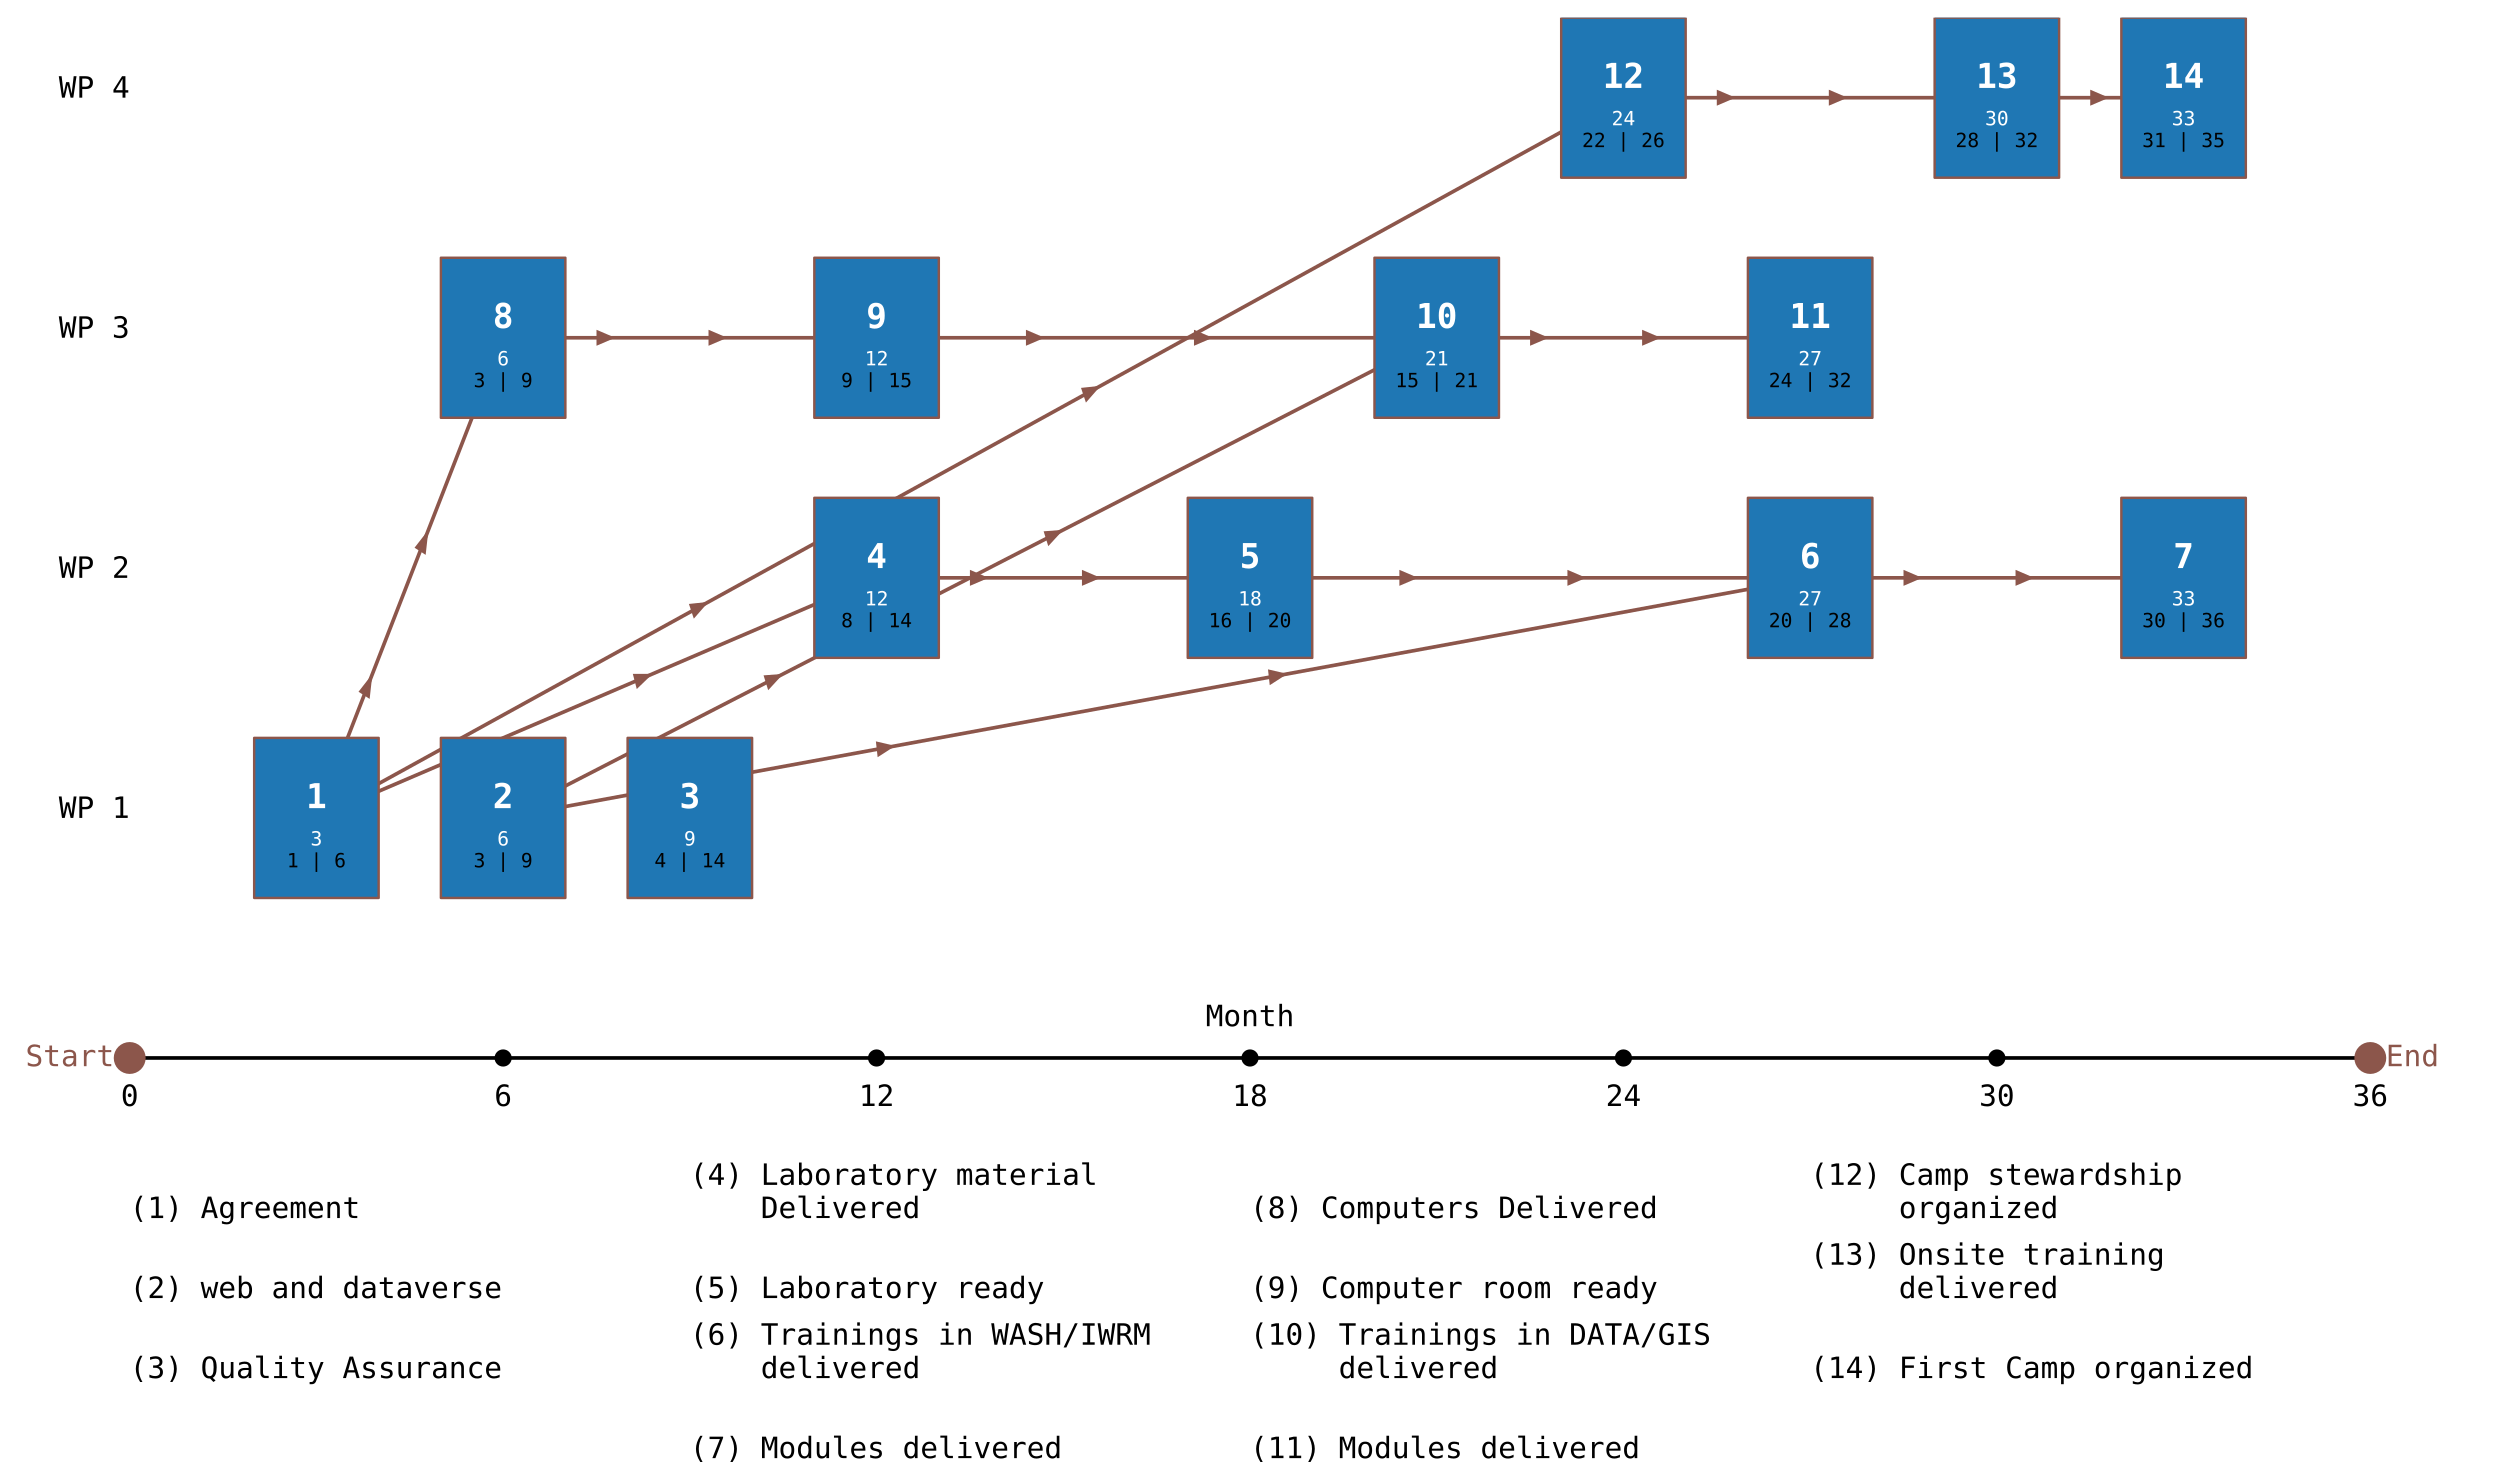 <?xml version="1.0" encoding="utf-8" standalone="no"?>
<!DOCTYPE svg PUBLIC "-//W3C//DTD SVG 1.1//EN"
  "http://www.w3.org/Graphics/SVG/1.1/DTD/svg11.dtd">
<!-- Created with matplotlib (https://matplotlib.org/) -->
<svg height="603.907pt" version="1.1" viewBox="0 0 1018.8 603.907" width="1018.8pt" xmlns="http://www.w3.org/2000/svg" xmlns:xlink="http://www.w3.org/1999/xlink">
 <defs>
  <style type="text/css">*{stroke-linecap:butt;stroke-linejoin:round;}</style>
 </defs>
 <g id="figure_1">
  <g id="patch_1">
   <path d="M 0 603.907 
L 1018.8 603.907 
L 1018.8 0 
L 0 0 
z
" style="fill:#ffffff;"/>
  </g>
  <g id="axes_1">
   <g id="patch_2">
    <path d="M 7.2 561.6 
L 1011.6 561.6 
L 1011.6 7.2 
L 7.2 7.2 
z
" style="fill:#ffffff;"/>
   </g>
   <g id="patch_3">
    <path clip-path="url(#p8aa655691f)" d="M 364.827 303.967 
L 357.653 308.579 
L 357.296 305.367 
L 311.565 313.767 
L 311.562 313.734 
L 357.293 305.335 
L 356.936 302.122 
z
" style="fill:#8c564b;"/>
   </g>
   <g id="patch_4">
    <path clip-path="url(#p8aa655691f)" d="M 524.618 274.616 
L 517.444 279.228 
L 517.087 276.016 
L 471.356 284.416 
L 471.353 284.384 
L 517.084 275.984 
L 516.727 272.772 
z
" style="fill:#8c564b;"/>
   </g>
   <g id="patch_5">
    <path clip-path="url(#p8aa655691f)" d="M 402.873 235.482 
L 395.264 238.744 
L 395.264 235.499 
L 387.655 235.499 
L 387.655 235.466 
L 395.264 235.466 
L 395.264 232.221 
z
" style="fill:#8c564b;"/>
   </g>
   <g id="patch_6">
    <path clip-path="url(#p8aa655691f)" d="M 448.527 235.482 
L 440.918 238.744 
L 440.918 235.499 
L 433.309 235.499 
L 433.309 235.466 
L 440.918 235.466 
L 440.918 232.221 
z
" style="fill:#8c564b;"/>
   </g>
   <g id="patch_7">
    <path clip-path="url(#p8aa655691f)" d="M 577.882 235.482 
L 570.273 238.744 
L 570.273 235.499 
L 555.055 235.499 
L 555.055 235.466 
L 570.273 235.466 
L 570.273 232.221 
z
" style="fill:#8c564b;"/>
   </g>
   <g id="patch_8">
    <path clip-path="url(#p8aa655691f)" d="M 646.364 235.482 
L 638.755 238.744 
L 638.755 235.499 
L 623.536 235.499 
L 623.536 235.466 
L 638.755 235.466 
L 638.755 232.221 
z
" style="fill:#8c564b;"/>
   </g>
   <g id="patch_9">
    <path clip-path="url(#p8aa655691f)" d="M 783.327 235.482 
L 775.718 238.744 
L 775.718 235.499 
L 768.109 235.499 
L 768.109 235.466 
L 775.718 235.466 
L 775.718 232.221 
z
" style="fill:#8c564b;"/>
   </g>
   <g id="patch_10">
    <path clip-path="url(#p8aa655691f)" d="M 828.982 235.482 
L 821.373 238.744 
L 821.373 235.499 
L 813.764 235.499 
L 813.764 235.466 
L 821.373 235.466 
L 821.373 232.221 
z
" style="fill:#8c564b;"/>
   </g>
   <g id="patch_11">
    <path clip-path="url(#p8aa655691f)" d="M 425.7 137.647 
L 418.091 140.908 
L 418.091 137.663 
L 402.873 137.663 
L 402.873 137.631 
L 418.091 137.631 
L 418.091 134.386 
z
" style="fill:#8c564b;"/>
   </g>
   <g id="patch_12">
    <path clip-path="url(#p8aa655691f)" d="M 494.182 137.647 
L 486.573 140.908 
L 486.573 137.663 
L 471.355 137.663 
L 471.355 137.631 
L 486.573 137.631 
L 486.573 134.386 
z
" style="fill:#8c564b;"/>
   </g>
   <g id="patch_13">
    <path clip-path="url(#p8aa655691f)" d="M 631.145 137.647 
L 623.536 140.908 
L 623.536 137.663 
L 615.927 137.663 
L 615.927 137.631 
L 623.536 137.631 
L 623.536 134.386 
z
" style="fill:#8c564b;"/>
   </g>
   <g id="patch_14">
    <path clip-path="url(#p8aa655691f)" d="M 676.8 137.647 
L 669.191 140.908 
L 669.191 137.663 
L 661.582 137.663 
L 661.582 137.631 
L 669.191 137.631 
L 669.191 134.386 
z
" style="fill:#8c564b;"/>
   </g>
   <g id="patch_15">
    <path clip-path="url(#p8aa655691f)" d="M 288.736 245.266 
L 282.742 252.117 
L 281.748 249.135 
L 235.478 274.631 
L 235.468 274.601 
L 281.738 249.105 
L 280.743 246.122 
z
" style="fill:#8c564b;"/>
   </g>
   <g id="patch_16">
    <path clip-path="url(#p8aa655691f)" d="M 448.527 157.214 
L 442.533 164.066 
L 441.538 161.083 
L 395.269 186.58 
L 395.259 186.55 
L 441.528 161.053 
L 440.534 158.071 
z
" style="fill:#8c564b;"/>
   </g>
   <g id="patch_17">
    <path clip-path="url(#p8aa655691f)" d="M 707.236 39.812 
L 699.627 43.073 
L 699.627 39.828 
L 692.018 39.828 
L 692.018 39.795 
L 699.627 39.795 
L 699.627 36.551 
z
" style="fill:#8c564b;"/>
   </g>
   <g id="patch_18">
    <path clip-path="url(#p8aa655691f)" d="M 752.891 39.812 
L 745.282 43.073 
L 745.282 39.828 
L 737.673 39.828 
L 737.673 39.795 
L 745.282 39.795 
L 745.282 36.551 
z
" style="fill:#8c564b;"/>
   </g>
   <g id="patch_19">
    <path clip-path="url(#p8aa655691f)" d="M 250.691 137.647 
L 243.082 140.908 
L 243.082 137.663 
L 235.473 137.663 
L 235.473 137.631 
L 243.082 137.631 
L 243.082 134.386 
z
" style="fill:#8c564b;"/>
   </g>
   <g id="patch_20">
    <path clip-path="url(#p8aa655691f)" d="M 296.345 137.647 
L 288.736 140.908 
L 288.736 137.663 
L 281.127 137.663 
L 281.127 137.631 
L 288.736 137.631 
L 288.736 134.386 
z
" style="fill:#8c564b;"/>
   </g>
   <g id="patch_21">
    <path clip-path="url(#p8aa655691f)" d="M 197.427 303.967 
L 191.011 310.155 
L 190.213 307.076 
L 174.604 313.766 
L 174.596 313.735 
L 190.205 307.045 
L 189.407 303.967 
z
" style="fill:#8c564b;"/>
   </g>
   <g id="patch_22">
    <path clip-path="url(#p8aa655691f)" d="M 265.909 274.616 
L 259.493 280.804 
L 258.694 277.726 
L 243.086 284.415 
L 243.078 284.385 
L 258.686 277.695 
L 257.888 274.616 
z
" style="fill:#8c564b;"/>
   </g>
   <g id="patch_23">
    <path clip-path="url(#p8aa655691f)" d="M 836.591 39.812 
L 828.982 43.073 
L 828.982 39.828 
L 828.982 39.828 
L 828.982 39.795 
L 828.982 39.795 
L 828.982 36.551 
z
" style="fill:#8c564b;"/>
   </g>
   <g id="patch_24">
    <path clip-path="url(#p8aa655691f)" d="M 859.418 39.812 
L 851.809 43.073 
L 851.809 39.828 
L 851.809 39.828 
L 851.809 39.795 
L 851.809 39.795 
L 851.809 36.551 
z
" style="fill:#8c564b;"/>
   </g>
   <g id="patch_25">
    <path clip-path="url(#p8aa655691f)" d="M 151.773 274.616 
L 150.638 284.826 
L 148.381 283.374 
L 144.175 294.191 
L 144.152 294.176 
L 148.358 283.36 
L 146.101 281.909 
z
" style="fill:#8c564b;"/>
   </g>
   <g id="patch_26">
    <path clip-path="url(#p8aa655691f)" d="M 174.6 215.915 
L 173.466 226.124 
L 171.208 224.673 
L 167.002 235.49 
L 166.98 235.475 
L 171.186 224.659 
L 168.929 223.208 
z
" style="fill:#8c564b;"/>
   </g>
   <g id="patch_27">
    <path clip-path="url(#p8aa655691f)" d="M 319.173 274.616 
L 313.05 281.278 
L 312.113 278.265 
L 281.132 294.199 
L 281.123 294.168 
L 312.103 278.235 
L 311.166 275.222 
z
" style="fill:#8c564b;"/>
   </g>
   <g id="patch_28">
    <path clip-path="url(#p8aa655691f)" d="M 433.309 215.915 
L 427.186 222.577 
L 426.249 219.564 
L 395.268 235.497 
L 395.259 235.467 
L 426.24 219.534 
L 425.302 216.521 
z
" style="fill:#8c564b;"/>
   </g>
   <g id="line2d_1">
    <path clip-path="url(#p8aa655691f)" d="M 205.036 333.318 
L 737.673 235.482 
" style="fill:none;stroke:#8c564b;stroke-linecap:square;stroke-width:1.5;"/>
   </g>
   <g id="line2d_2">
    <path clip-path="url(#p8aa655691f)" d="M 357.218 235.482 
L 509.4 235.482 
" style="fill:none;stroke:#8c564b;stroke-linecap:square;stroke-width:1.5;"/>
   </g>
   <g id="line2d_3">
    <path clip-path="url(#p8aa655691f)" d="M 509.4 235.482 
L 737.673 235.482 
" style="fill:none;stroke:#8c564b;stroke-linecap:square;stroke-width:1.5;"/>
   </g>
   <g id="line2d_4">
    <path clip-path="url(#p8aa655691f)" d="M 737.673 235.482 
L 889.855 235.482 
" style="fill:none;stroke:#8c564b;stroke-linecap:square;stroke-width:1.5;"/>
   </g>
   <g id="line2d_5">
    <path clip-path="url(#p8aa655691f)" d="M 357.218 137.647 
L 585.491 137.647 
" style="fill:none;stroke:#8c564b;stroke-linecap:square;stroke-width:1.5;"/>
   </g>
   <g id="line2d_6">
    <path clip-path="url(#p8aa655691f)" d="M 585.491 137.647 
L 737.673 137.647 
" style="fill:none;stroke:#8c564b;stroke-linecap:square;stroke-width:1.5;"/>
   </g>
   <g id="line2d_7">
    <path clip-path="url(#p8aa655691f)" d="M 128.945 333.318 
L 661.582 39.812 
" style="fill:none;stroke:#8c564b;stroke-linecap:square;stroke-width:1.5;"/>
   </g>
   <g id="line2d_8">
    <path clip-path="url(#p8aa655691f)" d="M 661.582 39.812 
L 813.764 39.812 
" style="fill:none;stroke:#8c564b;stroke-linecap:square;stroke-width:1.5;"/>
   </g>
   <g id="line2d_9">
    <path clip-path="url(#p8aa655691f)" d="M 205.036 137.647 
L 357.218 137.647 
" style="fill:none;stroke:#8c564b;stroke-linecap:square;stroke-width:1.5;"/>
   </g>
   <g id="line2d_10">
    <path clip-path="url(#p8aa655691f)" d="M 128.945 333.318 
L 357.218 235.482 
" style="fill:none;stroke:#8c564b;stroke-linecap:square;stroke-width:1.5;"/>
   </g>
   <g id="line2d_11">
    <path clip-path="url(#p8aa655691f)" d="M 813.764 39.812 
L 889.855 39.812 
" style="fill:none;stroke:#8c564b;stroke-linecap:square;stroke-width:1.5;"/>
   </g>
   <g id="line2d_12">
    <path clip-path="url(#p8aa655691f)" d="M 128.945 333.318 
L 205.036 137.647 
" style="fill:none;stroke:#8c564b;stroke-linecap:square;stroke-width:1.5;"/>
   </g>
   <g id="line2d_13">
    <path clip-path="url(#p8aa655691f)" d="M 205.036 333.318 
L 585.491 137.647 
" style="fill:none;stroke:#8c564b;stroke-linecap:square;stroke-width:1.5;"/>
   </g>
   <g id="patch_29">
    <path clip-path="url(#p8aa655691f)" d="M 103.582 365.929 
L 154.309 365.929 
L 154.309 300.706 
L 103.582 300.706 
z
" style="fill:#1f77b4;stroke:#8c564b;stroke-linejoin:miter;"/>
   </g>
   <g id="patch_30">
    <path clip-path="url(#p8aa655691f)" d="M 179.673 365.929 
L 230.4 365.929 
L 230.4 300.706 
L 179.673 300.706 
z
" style="fill:#1f77b4;stroke:#8c564b;stroke-linejoin:miter;"/>
   </g>
   <g id="patch_31">
    <path clip-path="url(#p8aa655691f)" d="M 255.764 365.929 
L 306.491 365.929 
L 306.491 300.706 
L 255.764 300.706 
z
" style="fill:#1f77b4;stroke:#8c564b;stroke-linejoin:miter;"/>
   </g>
   <g id="patch_32">
    <path clip-path="url(#p8aa655691f)" d="M 331.855 268.094 
L 382.582 268.094 
L 382.582 202.871 
L 331.855 202.871 
z
" style="fill:#1f77b4;stroke:#8c564b;stroke-linejoin:miter;"/>
   </g>
   <g id="patch_33">
    <path clip-path="url(#p8aa655691f)" d="M 484.036 268.094 
L 534.764 268.094 
L 534.764 202.871 
L 484.036 202.871 
z
" style="fill:#1f77b4;stroke:#8c564b;stroke-linejoin:miter;"/>
   </g>
   <g id="patch_34">
    <path clip-path="url(#p8aa655691f)" d="M 712.309 268.094 
L 763.036 268.094 
L 763.036 202.871 
L 712.309 202.871 
z
" style="fill:#1f77b4;stroke:#8c564b;stroke-linejoin:miter;"/>
   </g>
   <g id="patch_35">
    <path clip-path="url(#p8aa655691f)" d="M 864.491 268.094 
L 915.218 268.094 
L 915.218 202.871 
L 864.491 202.871 
z
" style="fill:#1f77b4;stroke:#8c564b;stroke-linejoin:miter;"/>
   </g>
   <g id="patch_36">
    <path clip-path="url(#p8aa655691f)" d="M 179.673 170.259 
L 230.4 170.259 
L 230.4 105.035 
L 179.673 105.035 
z
" style="fill:#1f77b4;stroke:#8c564b;stroke-linejoin:miter;"/>
   </g>
   <g id="patch_37">
    <path clip-path="url(#p8aa655691f)" d="M 331.855 170.259 
L 382.582 170.259 
L 382.582 105.035 
L 331.855 105.035 
z
" style="fill:#1f77b4;stroke:#8c564b;stroke-linejoin:miter;"/>
   </g>
   <g id="patch_38">
    <path clip-path="url(#p8aa655691f)" d="M 560.127 170.259 
L 610.855 170.259 
L 610.855 105.035 
L 560.127 105.035 
z
" style="fill:#1f77b4;stroke:#8c564b;stroke-linejoin:miter;"/>
   </g>
   <g id="patch_39">
    <path clip-path="url(#p8aa655691f)" d="M 712.309 170.259 
L 763.036 170.259 
L 763.036 105.035 
L 712.309 105.035 
z
" style="fill:#1f77b4;stroke:#8c564b;stroke-linejoin:miter;"/>
   </g>
   <g id="patch_40">
    <path clip-path="url(#p8aa655691f)" d="M 636.218 72.424 
L 686.945 72.424 
L 686.945 7.2 
L 636.218 7.2 
z
" style="fill:#1f77b4;stroke:#8c564b;stroke-linejoin:miter;"/>
   </g>
   <g id="patch_41">
    <path clip-path="url(#p8aa655691f)" d="M 788.4 72.424 
L 839.127 72.424 
L 839.127 7.2 
L 788.4 7.2 
z
" style="fill:#1f77b4;stroke:#8c564b;stroke-linejoin:miter;"/>
   </g>
   <g id="patch_42">
    <path clip-path="url(#p8aa655691f)" d="M 864.491 72.424 
L 915.218 72.424 
L 915.218 7.2 
L 864.491 7.2 
z
" style="fill:#1f77b4;stroke:#8c564b;stroke-linejoin:miter;"/>
   </g>
   <g id="line2d_14">
    <path clip-path="url(#p8aa655691f)" d="M 52.855 431.153 
L 965.945 431.153 
" style="fill:none;stroke:#000000;stroke-linecap:square;stroke-width:1.5;"/>
   </g>
   <g id="line2d_15">
    <defs>
     <path d="M 0 3 
C 0.796 3 1.559 2.684 2.121 2.121 
C 2.684 1.559 3 0.796 3 0 
C 3 -0.796 2.684 -1.559 2.121 -2.121 
C 1.559 -2.684 0.796 -3 0 -3 
C -0.796 -3 -1.559 -2.684 -2.121 -2.121 
C -2.684 -1.559 -3 -0.796 -3 0 
C -3 0.796 -2.684 1.559 -2.121 2.121 
C -1.559 2.684 -0.796 3 0 3 
z
" id="m241f976cfb" style="stroke:#000000;"/>
    </defs>
    <g clip-path="url(#p8aa655691f)">
     <use style="stroke:#000000;" x="52.855" xlink:href="#m241f976cfb" y="431.153"/>
    </g>
   </g>
   <g id="line2d_16">
    <g clip-path="url(#p8aa655691f)">
     <use style="stroke:#000000;" x="205.036" xlink:href="#m241f976cfb" y="431.153"/>
    </g>
   </g>
   <g id="line2d_17">
    <g clip-path="url(#p8aa655691f)">
     <use style="stroke:#000000;" x="357.218" xlink:href="#m241f976cfb" y="431.153"/>
    </g>
   </g>
   <g id="line2d_18">
    <g clip-path="url(#p8aa655691f)">
     <use style="stroke:#000000;" x="509.4" xlink:href="#m241f976cfb" y="431.153"/>
    </g>
   </g>
   <g id="line2d_19">
    <g clip-path="url(#p8aa655691f)">
     <use style="stroke:#000000;" x="661.582" xlink:href="#m241f976cfb" y="431.153"/>
    </g>
   </g>
   <g id="line2d_20">
    <g clip-path="url(#p8aa655691f)">
     <use style="stroke:#000000;" x="813.764" xlink:href="#m241f976cfb" y="431.153"/>
    </g>
   </g>
   <g id="line2d_21">
    <g clip-path="url(#p8aa655691f)">
     <use style="stroke:#000000;" x="965.945" xlink:href="#m241f976cfb" y="431.153"/>
    </g>
   </g>
   <g id="line2d_22">
    <defs>
     <path d="M 0 6 
C 1.591 6 3.117 5.368 4.243 4.243 
C 5.368 3.117 6 1.591 6 0 
C 6 -1.591 5.368 -3.117 4.243 -4.243 
C 3.117 -5.368 1.591 -6 0 -6 
C -1.591 -6 -3.117 -5.368 -4.243 -4.243 
C -5.368 -3.117 -6 -1.591 -6 0 
C -6 1.591 -5.368 3.117 -4.243 4.243 
C -3.117 5.368 -1.591 6 0 6 
z
" id="mce352e9af5" style="stroke:#8c564b;"/>
    </defs>
    <g clip-path="url(#p8aa655691f)">
     <use style="fill:#8c564b;stroke:#8c564b;" x="52.855" xlink:href="#mce352e9af5" y="431.153"/>
    </g>
   </g>
   <g id="line2d_23">
    <g clip-path="url(#p8aa655691f)">
     <use style="fill:#8c564b;stroke:#8c564b;" x="965.945" xlink:href="#mce352e9af5" y="431.153"/>
    </g>
   </g>
   <g id="text_1">
    <!-- 1 -->
    <g style="fill:#ffffff;" transform="translate(124.731 329.342)scale(0.14 -0.14)">
     <defs>
      <path d="M 9.188 12.703 
L 25.297 12.703 
L 25.297 60.016 
L 10.297 56.297 
L 10.297 69.281 
L 25.391 72.906 
L 39.312 72.906 
L 39.312 12.703 
L 55.422 12.703 
L 55.422 0 
L 9.188 0 
z
" id="DejaVuSansMono-Bold-49"/>
     </defs>
     <use xlink:href="#DejaVuSansMono-Bold-49"/>
    </g>
    <!--  -->
    <g style="fill:#ffffff;" transform="translate(128.945 345.019)scale(0.14 -0.14)"/>
   </g>
   <g id="text_2">
    <!--  -->
    <g style="fill:#ffffff;" transform="translate(128.945 326.537)scale(0.08 -0.08)"/>
    <!--  -->
    <g style="fill:#ffffff;" transform="translate(128.945 335.546)scale(0.08 -0.08)"/>
    <!-- 3 -->
    <g style="fill:#ffffff;" transform="translate(126.537 344.556)scale(0.08 -0.08)">
     <defs>
      <path d="M 37.891 39.016 
Q 45.062 37.109 48.875 32.25 
Q 52.688 27.391 52.688 20.125 
Q 52.688 10.062 45.922 4.312 
Q 39.156 -1.422 27.203 -1.422 
Q 22.172 -1.422 16.938 -0.484 
Q 11.719 0.438 6.688 2.203 
L 6.688 12.016 
Q 11.672 9.422 16.5 8.156 
Q 21.344 6.891 26.125 6.891 
Q 34.234 6.891 38.578 10.547 
Q 42.922 14.203 42.922 21.094 
Q 42.922 27.438 38.578 31.172 
Q 34.234 34.906 26.812 34.906 
L 19.281 34.906 
L 19.281 43.016 
L 26.812 43.016 
Q 33.594 43.016 37.406 45.984 
Q 41.219 48.969 41.219 54.297 
Q 41.219 59.906 37.672 62.906 
Q 34.125 65.922 27.594 65.922 
Q 23.25 65.922 18.609 64.938 
Q 13.969 63.969 8.891 62.016 
L 8.891 71.094 
Q 14.797 72.656 19.406 73.438 
Q 24.031 74.219 27.594 74.219 
Q 38.234 74.219 44.609 68.875 
Q 50.984 63.531 50.984 54.688 
Q 50.984 48.688 47.625 44.672 
Q 44.281 40.672 37.891 39.016 
z
" id="DejaVuSansMono-51"/>
     </defs>
     <use xlink:href="#DejaVuSansMono-51"/>
    </g>
   </g>
   <g id="text_3">
    <!--  -->
    <g transform="translate(128.945 317.417)scale(0.08 -0.08)"/>
    <!--  -->
    <g transform="translate(128.945 326.426)scale(0.08 -0.08)"/>
    <!--  -->
    <g transform="translate(128.945 335.435)scale(0.08 -0.08)"/>
    <!--  -->
    <g transform="translate(128.945 344.444)scale(0.08 -0.08)"/>
    <!-- 1 | 6 -->
    <g transform="translate(116.905 353.454)scale(0.08 -0.08)">
     <defs>
      <path d="M 13.188 8.297 
L 28.516 8.297 
L 28.516 64.016 
L 12.016 60.297 
L 12.016 69.281 
L 28.422 72.906 
L 38.281 72.906 
L 38.281 8.297 
L 53.422 8.297 
L 53.422 0 
L 13.188 0 
z
" id="DejaVuSansMono-49"/>
      <path id="DejaVuSansMono-32"/>
      <path d="M 34.281 76.422 
L 34.281 -23.578 
L 25.875 -23.578 
L 25.875 76.422 
z
" id="DejaVuSansMono-124"/>
      <path d="M 48.391 71.297 
L 48.391 62.203 
Q 45.312 64.016 41.844 64.969 
Q 38.375 65.922 34.625 65.922 
Q 25.25 65.922 20.406 58.859 
Q 15.578 51.812 15.578 38.094 
Q 17.922 42.969 22.062 45.578 
Q 26.219 48.188 31.594 48.188 
Q 42.141 48.188 47.922 41.719 
Q 53.719 35.25 53.719 23.391 
Q 53.719 11.578 47.75 5.078 
Q 41.797 -1.422 31 -1.422 
Q 18.312 -1.422 12.406 7.688 
Q 6.5 16.797 6.5 36.375 
Q 6.5 54.828 13.594 64.516 
Q 20.703 74.219 34.188 74.219 
Q 37.797 74.219 41.406 73.453 
Q 45.016 72.703 48.391 71.297 
z
M 30.812 40.484 
Q 24.516 40.484 20.891 35.938 
Q 17.281 31.391 17.281 23.391 
Q 17.281 15.375 20.891 10.828 
Q 24.516 6.297 30.812 6.297 
Q 37.359 6.297 40.672 10.609 
Q 44 14.938 44 23.391 
Q 44 31.891 40.672 36.188 
Q 37.359 40.484 30.812 40.484 
z
" id="DejaVuSansMono-54"/>
     </defs>
     <use xlink:href="#DejaVuSansMono-49"/>
     <use x="60.205" xlink:href="#DejaVuSansMono-32"/>
     <use x="120.41" xlink:href="#DejaVuSansMono-124"/>
     <use x="180.615" xlink:href="#DejaVuSansMono-32"/>
     <use x="240.82" xlink:href="#DejaVuSansMono-54"/>
    </g>
   </g>
   <g id="text_4">
    <!-- (1) Agreement -->
    <g transform="translate(52.855 496.376)scale(0.12 -0.12)">
     <defs>
      <path d="M 43.219 75.875 
Q 36.719 64.75 33.516 53.688 
Q 30.328 42.625 30.328 31.391 
Q 30.328 20.219 33.516 9.125 
Q 36.719 -1.953 43.219 -13.188 
L 35.406 -13.188 
Q 28.031 -1.562 24.406 9.438 
Q 20.797 20.453 20.797 31.391 
Q 20.797 42.281 24.406 53.312 
Q 28.031 64.359 35.406 75.875 
z
" id="DejaVuSansMono-40"/>
      <path d="M 17 75.875 
L 24.812 75.875 
Q 32.172 64.359 35.781 53.312 
Q 39.406 42.281 39.406 31.391 
Q 39.406 20.406 35.781 9.375 
Q 32.172 -1.656 24.812 -13.188 
L 17 -13.188 
Q 23.484 -1.859 26.688 9.219 
Q 29.891 20.312 29.891 31.391 
Q 29.891 42.531 26.688 53.609 
Q 23.484 64.703 17 75.875 
z
" id="DejaVuSansMono-41"/>
      <path d="M 30.078 64.203 
L 19.672 26.906 
L 40.484 26.906 
z
M 24.125 72.906 
L 36.078 72.906 
L 58.406 0 
L 48.188 0 
L 42.828 19 
L 17.281 19 
L 12.016 0 
L 1.812 0 
z
" id="DejaVuSansMono-65"/>
      <path d="M 41.891 27.781 
Q 41.891 37.891 38.594 43.141 
Q 35.297 48.391 29 48.391 
Q 22.406 48.391 18.938 43.141 
Q 15.484 37.891 15.484 27.781 
Q 15.484 17.672 18.969 12.375 
Q 22.469 7.078 29.109 7.078 
Q 35.297 7.078 38.594 12.391 
Q 41.891 17.719 41.891 27.781 
z
M 50.875 3.516 
Q 50.875 -8.797 45.062 -15.141 
Q 39.266 -21.484 27.984 -21.484 
Q 24.266 -21.484 20.203 -20.797 
Q 16.156 -20.125 12.109 -18.797 
L 12.109 -9.906 
Q 16.891 -12.156 20.797 -13.234 
Q 24.703 -14.312 27.984 -14.312 
Q 35.25 -14.312 38.562 -10.344 
Q 41.891 -6.391 41.891 2.203 
L 41.891 2.594 
L 41.891 8.688 
Q 39.75 4.109 36.031 1.859 
Q 32.328 -0.391 27 -0.391 
Q 17.438 -0.391 11.719 7.266 
Q 6 14.938 6 27.781 
Q 6 40.672 11.719 48.328 
Q 17.438 56 27 56 
Q 32.281 56 35.938 53.906 
Q 39.594 51.812 41.891 47.406 
L 41.891 54.5 
L 50.875 54.5 
z
" id="DejaVuSansMono-103"/>
      <path d="M 56.391 43.406 
Q 53.516 45.656 50.531 46.672 
Q 47.562 47.703 44 47.703 
Q 35.594 47.703 31.141 42.422 
Q 26.703 37.156 26.703 27.203 
L 26.703 0 
L 17.672 0 
L 17.672 54.688 
L 26.703 54.688 
L 26.703 44 
Q 28.953 49.812 33.609 52.906 
Q 38.281 56 44.672 56 
Q 48 56 50.875 55.172 
Q 53.766 54.344 56.391 52.594 
z
" id="DejaVuSansMono-114"/>
      <path d="M 54.297 29.594 
L 54.297 25.203 
L 15.375 25.203 
L 15.375 24.906 
Q 15.375 15.969 20.031 11.078 
Q 24.703 6.203 33.203 6.203 
Q 37.5 6.203 42.188 7.562 
Q 46.875 8.938 52.203 11.719 
L 52.203 2.781 
Q 47.078 0.688 42.312 -0.359 
Q 37.547 -1.422 33.109 -1.422 
Q 20.359 -1.422 13.172 6.219 
Q 6 13.875 6 27.297 
Q 6 40.375 13.031 48.188 
Q 20.062 56 31.781 56 
Q 42.234 56 48.266 48.922 
Q 54.297 41.844 54.297 29.594 
z
M 45.312 32.234 
Q 45.125 40.141 41.578 44.266 
Q 38.031 48.391 31.391 48.391 
Q 24.906 48.391 20.703 44.094 
Q 16.5 39.797 15.719 32.172 
z
" id="DejaVuSansMono-101"/>
      <path d="M 33.016 49.125 
Q 34.672 52.641 37.234 54.312 
Q 39.797 56 43.406 56 
Q 50 56 52.703 50.891 
Q 55.422 45.797 55.422 31.688 
L 55.422 0 
L 47.219 0 
L 47.219 31.297 
Q 47.219 42.875 45.922 45.672 
Q 44.625 48.484 41.219 48.484 
Q 37.312 48.484 35.859 45.484 
Q 34.422 42.484 34.422 31.297 
L 34.422 0 
L 26.219 0 
L 26.219 31.297 
Q 26.219 43.016 24.828 45.75 
Q 23.438 48.484 19.828 48.484 
Q 16.266 48.484 14.875 45.484 
Q 13.484 42.484 13.484 31.297 
L 13.484 0 
L 5.328 0 
L 5.328 54.688 
L 13.484 54.688 
L 13.484 50 
Q 15.094 52.938 17.5 54.469 
Q 19.922 56 23 56 
Q 26.703 56 29.172 54.297 
Q 31.641 52.594 33.016 49.125 
z
" id="DejaVuSansMono-109"/>
      <path d="M 51.312 33.891 
L 51.312 0 
L 42.281 0 
L 42.281 33.891 
Q 42.281 41.266 39.688 44.719 
Q 37.109 48.188 31.594 48.188 
Q 25.297 48.188 21.891 43.719 
Q 18.5 39.266 18.5 30.906 
L 18.5 0 
L 9.516 0 
L 9.516 54.688 
L 18.5 54.688 
L 18.5 46.484 
Q 20.906 51.172 25 53.578 
Q 29.109 56 34.719 56 
Q 43.062 56 47.188 50.5 
Q 51.312 45.016 51.312 33.891 
z
" id="DejaVuSansMono-110"/>
      <path d="M 29.984 70.219 
L 29.984 54.688 
L 50.391 54.688 
L 50.391 47.703 
L 29.984 47.703 
L 29.984 18.016 
Q 29.984 11.969 32.281 9.562 
Q 34.578 7.172 40.281 7.172 
L 50.391 7.172 
L 50.391 0 
L 39.406 0 
Q 29.297 0 25.141 4.047 
Q 21 8.109 21 18.016 
L 21 47.703 
L 6.391 47.703 
L 6.391 54.688 
L 21 54.688 
L 21 70.219 
z
" id="DejaVuSansMono-116"/>
     </defs>
     <use xlink:href="#DejaVuSansMono-40"/>
     <use x="60.205" xlink:href="#DejaVuSansMono-49"/>
     <use x="120.41" xlink:href="#DejaVuSansMono-41"/>
     <use x="180.615" xlink:href="#DejaVuSansMono-32"/>
     <use x="240.82" xlink:href="#DejaVuSansMono-65"/>
     <use x="301.025" xlink:href="#DejaVuSansMono-103"/>
     <use x="361.23" xlink:href="#DejaVuSansMono-114"/>
     <use x="421.436" xlink:href="#DejaVuSansMono-101"/>
     <use x="481.641" xlink:href="#DejaVuSansMono-101"/>
     <use x="541.846" xlink:href="#DejaVuSansMono-109"/>
     <use x="602.051" xlink:href="#DejaVuSansMono-101"/>
     <use x="662.256" xlink:href="#DejaVuSansMono-110"/>
     <use x="722.461" xlink:href="#DejaVuSansMono-116"/>
    </g>
   </g>
   <g id="text_5">
    <!-- 2 -->
    <g style="fill:#ffffff;" transform="translate(200.822 329.342)scale(0.14 -0.14)">
     <defs>
      <path d="M 21.188 12.703 
L 51.906 12.703 
L 51.906 0 
L 5.609 0 
L 5.609 12.312 
L 13.422 20.609 
Q 27.344 35.406 30.328 38.812 
Q 33.984 43.016 35.594 46.266 
Q 37.203 49.516 37.203 52.688 
Q 37.203 57.562 34.25 60.219 
Q 31.297 62.891 25.875 62.891 
Q 22.016 62.891 17.203 61.344 
Q 12.406 59.812 7.172 56.891 
L 7.172 70.312 
Q 12.406 72.219 17.406 73.219 
Q 22.406 74.219 27 74.219 
Q 38.578 74.219 45.188 68.812 
Q 51.812 63.422 51.812 54.109 
Q 51.812 49.812 50.359 46.047 
Q 48.922 42.281 45.406 37.703 
Q 42.828 34.375 31.203 22.75 
Q 24.906 16.453 21.188 12.703 
z
" id="DejaVuSansMono-Bold-50"/>
     </defs>
     <use xlink:href="#DejaVuSansMono-Bold-50"/>
    </g>
    <!--  -->
    <g style="fill:#ffffff;" transform="translate(205.036 345.019)scale(0.14 -0.14)"/>
   </g>
   <g id="text_6">
    <!--  -->
    <g style="fill:#ffffff;" transform="translate(205.036 326.537)scale(0.08 -0.08)"/>
    <!--  -->
    <g style="fill:#ffffff;" transform="translate(205.036 335.546)scale(0.08 -0.08)"/>
    <!-- 6 -->
    <g style="fill:#ffffff;" transform="translate(202.628 344.556)scale(0.08 -0.08)">
     <use xlink:href="#DejaVuSansMono-54"/>
    </g>
   </g>
   <g id="text_7">
    <!--  -->
    <g transform="translate(205.036 317.417)scale(0.08 -0.08)"/>
    <!--  -->
    <g transform="translate(205.036 326.426)scale(0.08 -0.08)"/>
    <!--  -->
    <g transform="translate(205.036 335.435)scale(0.08 -0.08)"/>
    <!--  -->
    <g transform="translate(205.036 344.444)scale(0.08 -0.08)"/>
    <!-- 3 | 9 -->
    <g transform="translate(192.996 353.454)scale(0.08 -0.08)">
     <defs>
      <path d="M 29.109 32.328 
Q 35.406 32.328 38.984 36.859 
Q 42.578 41.406 42.578 49.422 
Q 42.578 57.422 38.984 61.953 
Q 35.406 66.5 29.109 66.5 
Q 22.562 66.5 19.234 62.172 
Q 15.922 57.859 15.922 49.422 
Q 15.922 40.922 19.219 36.625 
Q 22.516 32.328 29.109 32.328 
z
M 11.531 1.516 
L 11.531 10.594 
Q 14.594 8.797 18.062 7.844 
Q 21.531 6.891 25.297 6.891 
Q 34.672 6.891 39.469 13.938 
Q 44.281 21 44.281 34.719 
Q 42 29.828 37.844 27.219 
Q 33.688 24.609 28.328 24.609 
Q 17.781 24.609 11.984 31.094 
Q 6.203 37.594 6.203 49.516 
Q 6.203 61.281 12.125 67.75 
Q 18.062 74.219 28.906 74.219 
Q 41.609 74.219 47.516 65.078 
Q 53.422 55.953 53.422 36.375 
Q 53.422 17.969 46.312 8.266 
Q 39.203 -1.422 25.688 -1.422 
Q 22.125 -1.422 18.5 -0.656 
Q 14.891 0.094 11.531 1.516 
z
" id="DejaVuSansMono-57"/>
     </defs>
     <use xlink:href="#DejaVuSansMono-51"/>
     <use x="60.205" xlink:href="#DejaVuSansMono-32"/>
     <use x="120.41" xlink:href="#DejaVuSansMono-124"/>
     <use x="180.615" xlink:href="#DejaVuSansMono-32"/>
     <use x="240.82" xlink:href="#DejaVuSansMono-57"/>
    </g>
   </g>
   <g id="text_8">
    <!-- (2) web and dataverse -->
    <g transform="translate(52.855 528.988)scale(0.12 -0.12)">
     <defs>
      <path d="M 18.219 8.297 
L 51.703 8.297 
L 51.703 0 
L 7.422 0 
L 7.422 8.297 
Q 16.547 17.922 23.375 25.297 
Q 30.219 32.672 32.812 35.688 
Q 37.703 41.656 39.406 45.344 
Q 41.109 49.031 41.109 52.875 
Q 41.109 58.984 37.516 62.453 
Q 33.938 65.922 27.688 65.922 
Q 23.25 65.922 18.359 64.312 
Q 13.484 62.703 8.016 59.422 
L 8.016 69.391 
Q 13.031 71.781 17.891 73 
Q 22.75 74.219 27.484 74.219 
Q 38.188 74.219 44.703 68.531 
Q 51.219 62.844 51.219 53.609 
Q 51.219 48.922 49.047 44.234 
Q 46.875 39.547 42 33.891 
Q 39.266 30.719 34.062 25.094 
Q 28.859 19.484 18.219 8.297 
z
" id="DejaVuSansMono-50"/>
      <path d="M 0 54.688 
L 8.891 54.688 
L 18.406 10.5 
L 26.219 38.719 
L 33.891 38.719 
L 41.797 10.5 
L 51.312 54.688 
L 60.203 54.688 
L 47.406 0 
L 38.812 0 
L 30.078 29.984 
L 21.391 0 
L 12.797 0 
z
" id="DejaVuSansMono-119"/>
      <path d="M 44.828 27.297 
Q 44.828 37.75 41.5 43.062 
Q 38.188 48.391 31.688 48.391 
Q 25.141 48.391 21.766 43.047 
Q 18.406 37.703 18.406 27.297 
Q 18.406 16.938 21.766 11.562 
Q 25.141 6.203 31.688 6.203 
Q 38.188 6.203 41.5 11.516 
Q 44.828 16.844 44.828 27.297 
z
M 18.406 47.703 
Q 20.562 51.703 24.344 53.844 
Q 28.125 56 33.109 56 
Q 42.969 56 48.625 48.406 
Q 54.297 40.828 54.297 27.484 
Q 54.297 13.969 48.609 6.266 
Q 42.922 -1.422 33.016 -1.422 
Q 28.125 -1.422 24.391 0.703 
Q 20.656 2.828 18.406 6.891 
L 18.406 0 
L 9.422 0 
L 9.422 75.984 
L 18.406 75.984 
z
" id="DejaVuSansMono-98"/>
      <path d="M 34.281 27.484 
L 31.297 27.484 
Q 23.438 27.484 19.453 24.719 
Q 15.484 21.969 15.484 16.5 
Q 15.484 11.578 18.453 8.844 
Q 21.438 6.109 26.703 6.109 
Q 34.125 6.109 38.375 11.25 
Q 42.625 16.406 42.672 25.484 
L 42.672 27.484 
z
M 51.703 31.203 
L 51.703 0 
L 42.672 0 
L 42.672 8.109 
Q 39.797 3.219 35.422 0.891 
Q 31.062 -1.422 24.812 -1.422 
Q 16.453 -1.422 11.469 3.297 
Q 6.5 8.016 6.5 15.922 
Q 6.5 25.047 12.625 29.781 
Q 18.75 34.516 30.609 34.516 
L 42.672 34.516 
L 42.672 35.938 
Q 42.625 42.484 39.344 45.438 
Q 36.078 48.391 28.906 48.391 
Q 24.312 48.391 19.625 47.062 
Q 14.938 45.75 10.5 43.219 
L 10.5 52.203 
Q 15.484 54.109 20.047 55.047 
Q 24.609 56 28.906 56 
Q 35.688 56 40.5 54 
Q 45.312 52 48.297 48 
Q 50.141 45.562 50.922 41.969 
Q 51.703 38.375 51.703 31.203 
z
" id="DejaVuSansMono-97"/>
      <path d="M 41.891 47.703 
L 41.891 75.984 
L 50.875 75.984 
L 50.875 0 
L 41.891 0 
L 41.891 6.891 
Q 39.656 2.828 35.906 0.703 
Q 32.172 -1.422 27.297 -1.422 
Q 17.391 -1.422 11.688 6.266 
Q 6 13.969 6 27.484 
Q 6 40.828 11.719 48.406 
Q 17.438 56 27.297 56 
Q 32.234 56 35.984 53.875 
Q 39.75 51.766 41.891 47.703 
z
M 15.484 27.297 
Q 15.484 16.844 18.797 11.516 
Q 22.125 6.203 28.609 6.203 
Q 35.109 6.203 38.5 11.562 
Q 41.891 16.938 41.891 27.297 
Q 41.891 37.703 38.5 43.047 
Q 35.109 48.391 28.609 48.391 
Q 22.125 48.391 18.797 43.062 
Q 15.484 37.75 15.484 27.297 
z
" id="DejaVuSansMono-100"/>
      <path d="M 4.891 54.688 
L 14.203 54.688 
L 30.078 8.797 
L 46 54.688 
L 55.328 54.688 
L 35.891 0 
L 24.312 0 
z
" id="DejaVuSansMono-118"/>
      <path d="M 47.516 52.781 
L 47.516 44 
Q 43.656 46.234 39.75 47.359 
Q 35.844 48.484 31.781 48.484 
Q 25.688 48.484 22.672 46.5 
Q 19.672 44.531 19.672 40.484 
Q 19.672 36.812 21.922 35 
Q 24.172 33.203 33.109 31.5 
L 36.719 30.812 
Q 43.406 29.547 46.844 25.734 
Q 50.297 21.922 50.297 15.828 
Q 50.297 7.719 44.531 3.141 
Q 38.766 -1.422 28.516 -1.422 
Q 24.469 -1.422 20.016 -0.562 
Q 15.578 0.297 10.406 2 
L 10.406 11.281 
Q 15.438 8.688 20.016 7.391 
Q 24.609 6.109 28.719 6.109 
Q 34.672 6.109 37.938 8.516 
Q 41.219 10.938 41.219 15.281 
Q 41.219 21.531 29.25 23.922 
L 28.859 24.031 
L 25.484 24.703 
Q 17.719 26.219 14.156 29.812 
Q 10.594 33.406 10.594 39.594 
Q 10.594 47.469 15.906 51.734 
Q 21.234 56 31.109 56 
Q 35.5 56 39.547 55.188 
Q 43.609 54.391 47.516 52.781 
z
" id="DejaVuSansMono-115"/>
     </defs>
     <use xlink:href="#DejaVuSansMono-40"/>
     <use x="60.205" xlink:href="#DejaVuSansMono-50"/>
     <use x="120.41" xlink:href="#DejaVuSansMono-41"/>
     <use x="180.615" xlink:href="#DejaVuSansMono-32"/>
     <use x="240.82" xlink:href="#DejaVuSansMono-119"/>
     <use x="301.025" xlink:href="#DejaVuSansMono-101"/>
     <use x="361.23" xlink:href="#DejaVuSansMono-98"/>
     <use x="421.436" xlink:href="#DejaVuSansMono-32"/>
     <use x="481.641" xlink:href="#DejaVuSansMono-97"/>
     <use x="541.846" xlink:href="#DejaVuSansMono-110"/>
     <use x="602.051" xlink:href="#DejaVuSansMono-100"/>
     <use x="662.256" xlink:href="#DejaVuSansMono-32"/>
     <use x="722.461" xlink:href="#DejaVuSansMono-100"/>
     <use x="782.666" xlink:href="#DejaVuSansMono-97"/>
     <use x="842.871" xlink:href="#DejaVuSansMono-116"/>
     <use x="903.076" xlink:href="#DejaVuSansMono-97"/>
     <use x="963.281" xlink:href="#DejaVuSansMono-118"/>
     <use x="1023.486" xlink:href="#DejaVuSansMono-101"/>
     <use x="1083.691" xlink:href="#DejaVuSansMono-114"/>
     <use x="1143.896" xlink:href="#DejaVuSansMono-115"/>
     <use x="1204.102" xlink:href="#DejaVuSansMono-101"/>
    </g>
   </g>
   <g id="text_9">
    <!-- 3 -->
    <g style="fill:#ffffff;" transform="translate(276.913 329.342)scale(0.14 -0.14)">
     <defs>
      <path d="M 26.812 32.625 
L 19.094 32.625 
L 19.094 45.312 
L 26.812 45.312 
Q 32.172 45.312 35.125 47.438 
Q 38.094 49.562 38.094 53.422 
Q 38.094 57.469 35.125 59.734 
Q 32.172 62.016 26.812 62.016 
Q 22.703 62.016 18.016 60.984 
Q 13.328 59.969 8.297 58.016 
L 8.297 71.094 
Q 13.328 72.609 18.203 73.406 
Q 23.094 74.219 27.594 74.219 
Q 39.109 74.219 45.547 69.188 
Q 52 64.156 52 55.328 
Q 52 48.828 48.281 44.703 
Q 44.578 40.578 37.703 39.312 
Q 45.516 37.938 49.609 33.078 
Q 53.719 28.219 53.719 20.312 
Q 53.719 9.719 46.922 4.141 
Q 40.141 -1.422 27.203 -1.422 
Q 21.688 -1.422 16.328 -0.484 
Q 10.984 0.438 6.109 2.203 
L 6.109 15.578 
Q 10.688 13.281 16.016 12.078 
Q 21.344 10.891 27.203 10.891 
Q 33.062 10.891 36.469 13.594 
Q 39.891 16.312 39.891 20.906 
Q 39.891 26.516 36.469 29.562 
Q 33.062 32.625 26.812 32.625 
z
" id="DejaVuSansMono-Bold-51"/>
     </defs>
     <use xlink:href="#DejaVuSansMono-Bold-51"/>
    </g>
    <!--  -->
    <g style="fill:#ffffff;" transform="translate(281.127 345.019)scale(0.14 -0.14)"/>
   </g>
   <g id="text_10">
    <!--  -->
    <g style="fill:#ffffff;" transform="translate(281.127 326.537)scale(0.08 -0.08)"/>
    <!--  -->
    <g style="fill:#ffffff;" transform="translate(281.127 335.546)scale(0.08 -0.08)"/>
    <!-- 9 -->
    <g style="fill:#ffffff;" transform="translate(278.719 344.556)scale(0.08 -0.08)">
     <use xlink:href="#DejaVuSansMono-57"/>
    </g>
   </g>
   <g id="text_11">
    <!--  -->
    <g transform="translate(281.127 317.417)scale(0.08 -0.08)"/>
    <!--  -->
    <g transform="translate(281.127 326.426)scale(0.08 -0.08)"/>
    <!--  -->
    <g transform="translate(281.127 335.435)scale(0.08 -0.08)"/>
    <!--  -->
    <g transform="translate(281.127 344.444)scale(0.08 -0.08)"/>
    <!-- 4 | 14 -->
    <g transform="translate(266.679 353.454)scale(0.08 -0.08)">
     <defs>
      <path d="M 35.891 63.922 
L 12.891 25.391 
L 35.891 25.391 
z
M 34.281 72.906 
L 45.703 72.906 
L 45.703 25.391 
L 55.422 25.391 
L 55.422 17.391 
L 45.703 17.391 
L 45.703 0 
L 35.891 0 
L 35.891 17.391 
L 4.984 17.391 
L 4.984 26.703 
z
" id="DejaVuSansMono-52"/>
     </defs>
     <use xlink:href="#DejaVuSansMono-52"/>
     <use x="60.205" xlink:href="#DejaVuSansMono-32"/>
     <use x="120.41" xlink:href="#DejaVuSansMono-124"/>
     <use x="180.615" xlink:href="#DejaVuSansMono-32"/>
     <use x="240.82" xlink:href="#DejaVuSansMono-49"/>
     <use x="301.025" xlink:href="#DejaVuSansMono-52"/>
    </g>
   </g>
   <g id="text_12">
    <!-- (3) Quality Assurance -->
    <g transform="translate(52.855 561.6)scale(0.12 -0.12)">
     <defs>
      <path d="M 31.984 -1.312 
Q 31.641 -1.312 31 -1.359 
Q 30.375 -1.422 29.984 -1.422 
Q 17.781 -1.422 11.75 7.953 
Q 5.719 17.328 5.719 36.375 
Q 5.719 55.469 11.75 64.844 
Q 17.781 74.219 30.078 74.219 
Q 42.438 74.219 48.469 64.844 
Q 54.5 55.469 54.5 36.375 
Q 54.5 22.016 51.141 13.25 
Q 47.797 4.5 41.016 0.984 
L 50.781 -8.297 
L 43.406 -13.188 
z
M 44.188 36.375 
Q 44.188 52.438 40.891 59.328 
Q 37.594 66.219 30.078 66.219 
Q 22.609 66.219 19.312 59.328 
Q 16.016 52.438 16.016 36.375 
Q 16.016 20.359 19.312 13.469 
Q 22.609 6.594 30.078 6.594 
Q 37.594 6.594 40.891 13.453 
Q 44.188 20.312 44.188 36.375 
z
" id="DejaVuSansMono-81"/>
      <path d="M 9.516 20.703 
L 9.516 54.594 
L 18.5 54.594 
L 18.5 20.703 
Q 18.5 13.328 21.109 9.859 
Q 23.734 6.391 29.203 6.391 
Q 35.547 6.391 38.906 10.859 
Q 42.281 15.328 42.281 23.688 
L 42.281 54.594 
L 51.312 54.594 
L 51.312 0 
L 42.281 0 
L 42.281 8.203 
Q 39.891 3.469 35.766 1.016 
Q 31.641 -1.422 26.125 -1.422 
Q 17.719 -1.422 13.609 4.078 
Q 9.516 9.578 9.516 20.703 
z
" id="DejaVuSansMono-117"/>
      <path d="M 31.203 19.828 
Q 31.203 13.766 33.422 10.688 
Q 35.641 7.625 39.984 7.625 
L 50.484 7.625 
L 50.484 0 
L 39.109 0 
Q 31.062 0 26.641 5.172 
Q 22.219 10.359 22.219 19.828 
L 22.219 69.484 
L 7.812 69.484 
L 7.812 76.516 
L 31.203 76.516 
z
" id="DejaVuSansMono-108"/>
      <path d="M 12.5 54.688 
L 35.5 54.688 
L 35.5 6.984 
L 53.328 6.984 
L 53.328 0 
L 8.688 0 
L 8.688 6.984 
L 26.516 6.984 
L 26.516 47.703 
L 12.5 47.703 
z
M 26.516 75.984 
L 35.5 75.984 
L 35.5 64.594 
L 26.516 64.594 
z
" id="DejaVuSansMono-105"/>
      <path d="M 41.891 17.578 
Q 39.656 11.859 36.188 2.547 
Q 31.344 -10.359 29.688 -13.188 
Q 27.438 -17 24.062 -18.891 
Q 20.703 -20.797 16.219 -20.797 
L 8.984 -20.797 
L 8.984 -13.281 
L 14.312 -13.281 
Q 18.266 -13.281 20.5 -10.984 
Q 22.75 -8.688 26.219 0.875 
L 5.078 54.688 
L 14.594 54.688 
L 30.812 11.922 
L 46.781 54.688 
L 56.297 54.688 
z
" id="DejaVuSansMono-121"/>
      <path d="M 51.812 2.781 
Q 48.188 0.688 44.359 -0.359 
Q 40.531 -1.422 36.531 -1.422 
Q 23.828 -1.422 16.672 6.188 
Q 9.516 13.812 9.516 27.297 
Q 9.516 40.766 16.672 48.375 
Q 23.828 56 36.531 56 
Q 40.484 56 44.234 54.969 
Q 48 53.953 51.812 51.812 
L 51.812 42.391 
Q 48.25 45.562 44.656 46.969 
Q 41.062 48.391 36.531 48.391 
Q 28.078 48.391 23.531 42.922 
Q 19 37.453 19 27.297 
Q 19 17.188 23.562 11.688 
Q 28.125 6.203 36.531 6.203 
Q 41.219 6.203 44.922 7.641 
Q 48.641 9.078 51.812 12.109 
z
" id="DejaVuSansMono-99"/>
     </defs>
     <use xlink:href="#DejaVuSansMono-40"/>
     <use x="60.205" xlink:href="#DejaVuSansMono-51"/>
     <use x="120.41" xlink:href="#DejaVuSansMono-41"/>
     <use x="180.615" xlink:href="#DejaVuSansMono-32"/>
     <use x="240.82" xlink:href="#DejaVuSansMono-81"/>
     <use x="301.025" xlink:href="#DejaVuSansMono-117"/>
     <use x="361.23" xlink:href="#DejaVuSansMono-97"/>
     <use x="421.436" xlink:href="#DejaVuSansMono-108"/>
     <use x="481.641" xlink:href="#DejaVuSansMono-105"/>
     <use x="541.846" xlink:href="#DejaVuSansMono-116"/>
     <use x="602.051" xlink:href="#DejaVuSansMono-121"/>
     <use x="662.256" xlink:href="#DejaVuSansMono-32"/>
     <use x="722.461" xlink:href="#DejaVuSansMono-65"/>
     <use x="782.666" xlink:href="#DejaVuSansMono-115"/>
     <use x="842.871" xlink:href="#DejaVuSansMono-115"/>
     <use x="903.076" xlink:href="#DejaVuSansMono-117"/>
     <use x="963.281" xlink:href="#DejaVuSansMono-114"/>
     <use x="1023.486" xlink:href="#DejaVuSansMono-97"/>
     <use x="1083.691" xlink:href="#DejaVuSansMono-110"/>
     <use x="1143.896" xlink:href="#DejaVuSansMono-99"/>
     <use x="1204.102" xlink:href="#DejaVuSansMono-101"/>
    </g>
   </g>
   <g id="text_13">
    <!-- 4 -->
    <g style="fill:#ffffff;" transform="translate(353.004 231.507)scale(0.14 -0.14)">
     <defs>
      <path d="M 33.891 56.891 
L 15.484 28.078 
L 33.891 28.078 
z
M 32.625 72.906 
L 47.703 72.906 
L 47.703 28.078 
L 55.719 28.078 
L 55.719 15.719 
L 47.703 15.719 
L 47.703 0 
L 33.891 0 
L 33.891 15.719 
L 4.984 15.719 
L 4.984 29.688 
z
" id="DejaVuSansMono-Bold-52"/>
     </defs>
     <use xlink:href="#DejaVuSansMono-Bold-52"/>
    </g>
    <!--  -->
    <g style="fill:#ffffff;" transform="translate(357.218 247.184)scale(0.14 -0.14)"/>
   </g>
   <g id="text_14">
    <!--  -->
    <g style="fill:#ffffff;" transform="translate(357.218 228.702)scale(0.08 -0.08)"/>
    <!--  -->
    <g style="fill:#ffffff;" transform="translate(357.218 237.711)scale(0.08 -0.08)"/>
    <!-- 12 -->
    <g style="fill:#ffffff;" transform="translate(352.402 246.72)scale(0.08 -0.08)">
     <use xlink:href="#DejaVuSansMono-49"/>
     <use x="60.205" xlink:href="#DejaVuSansMono-50"/>
    </g>
   </g>
   <g id="text_15">
    <!--  -->
    <g transform="translate(357.218 219.581)scale(0.08 -0.08)"/>
    <!--  -->
    <g transform="translate(357.218 228.591)scale(0.08 -0.08)"/>
    <!--  -->
    <g transform="translate(357.218 237.6)scale(0.08 -0.08)"/>
    <!--  -->
    <g transform="translate(357.218 246.609)scale(0.08 -0.08)"/>
    <!-- 8 | 14 -->
    <g transform="translate(342.769 255.618)scale(0.08 -0.08)">
     <defs>
      <path d="M 30.078 34.625 
Q 23.484 34.625 19.891 30.938 
Q 16.312 27.25 16.312 20.516 
Q 16.312 13.766 19.938 10.031 
Q 23.578 6.297 30.078 6.297 
Q 36.719 6.297 40.297 9.984 
Q 43.891 13.672 43.891 20.516 
Q 43.891 27.203 40.25 30.906 
Q 36.625 34.625 30.078 34.625 
z
M 21.484 38.719 
Q 15.188 40.328 11.641 44.719 
Q 8.109 49.125 8.109 55.328 
Q 8.109 64.016 14.016 69.109 
Q 19.922 74.219 30.078 74.219 
Q 40.281 74.219 46.188 69.109 
Q 52.094 64.016 52.094 55.328 
Q 52.094 49.125 48.547 44.719 
Q 45.016 40.328 38.719 38.719 
Q 46.047 37.109 49.922 32.219 
Q 53.812 27.344 53.812 19.578 
Q 53.812 9.719 47.516 4.141 
Q 41.219 -1.422 30.078 -1.422 
Q 18.953 -1.422 12.672 4.125 
Q 6.391 9.672 6.391 19.484 
Q 6.391 27.297 10.266 32.203 
Q 14.156 37.109 21.484 38.719 
z
M 17.922 54.391 
Q 17.922 48.531 21.047 45.453 
Q 24.172 42.391 30.078 42.391 
Q 36.031 42.391 39.156 45.453 
Q 42.281 48.531 42.281 54.391 
Q 42.281 60.359 39.172 63.484 
Q 36.078 66.609 30.078 66.609 
Q 24.172 66.609 21.047 63.453 
Q 17.922 60.297 17.922 54.391 
z
" id="DejaVuSansMono-56"/>
     </defs>
     <use xlink:href="#DejaVuSansMono-56"/>
     <use x="60.205" xlink:href="#DejaVuSansMono-32"/>
     <use x="120.41" xlink:href="#DejaVuSansMono-124"/>
     <use x="180.615" xlink:href="#DejaVuSansMono-32"/>
     <use x="240.82" xlink:href="#DejaVuSansMono-49"/>
     <use x="301.025" xlink:href="#DejaVuSansMono-52"/>
    </g>
   </g>
   <g id="text_16">
    <!-- (4) Laboratory material -->
    <g transform="translate(281.127 482.863)scale(0.12 -0.12)">
     <defs>
      <path d="M 10.5 72.906 
L 20.406 72.906 
L 20.406 8.297 
L 55.609 8.297 
L 55.609 0 
L 10.5 0 
z
" id="DejaVuSansMono-76"/>
      <path d="M 30.078 48.391 
Q 23.25 48.391 19.734 43.062 
Q 16.219 37.75 16.219 27.297 
Q 16.219 16.891 19.734 11.547 
Q 23.25 6.203 30.078 6.203 
Q 36.969 6.203 40.484 11.547 
Q 44 16.891 44 27.297 
Q 44 37.75 40.484 43.062 
Q 36.969 48.391 30.078 48.391 
z
M 30.078 56 
Q 41.453 56 47.484 48.625 
Q 53.516 41.266 53.516 27.297 
Q 53.516 13.281 47.5 5.922 
Q 41.5 -1.422 30.078 -1.422 
Q 18.703 -1.422 12.688 5.922 
Q 6.688 13.281 6.688 27.297 
Q 6.688 41.266 12.688 48.625 
Q 18.703 56 30.078 56 
z
" id="DejaVuSansMono-111"/>
     </defs>
     <use xlink:href="#DejaVuSansMono-40"/>
     <use x="60.205" xlink:href="#DejaVuSansMono-52"/>
     <use x="120.41" xlink:href="#DejaVuSansMono-41"/>
     <use x="180.615" xlink:href="#DejaVuSansMono-32"/>
     <use x="240.82" xlink:href="#DejaVuSansMono-76"/>
     <use x="301.025" xlink:href="#DejaVuSansMono-97"/>
     <use x="361.23" xlink:href="#DejaVuSansMono-98"/>
     <use x="421.436" xlink:href="#DejaVuSansMono-111"/>
     <use x="481.641" xlink:href="#DejaVuSansMono-114"/>
     <use x="541.846" xlink:href="#DejaVuSansMono-97"/>
     <use x="602.051" xlink:href="#DejaVuSansMono-116"/>
     <use x="662.256" xlink:href="#DejaVuSansMono-111"/>
     <use x="722.461" xlink:href="#DejaVuSansMono-114"/>
     <use x="782.666" xlink:href="#DejaVuSansMono-121"/>
     <use x="842.871" xlink:href="#DejaVuSansMono-32"/>
     <use x="903.076" xlink:href="#DejaVuSansMono-109"/>
     <use x="963.281" xlink:href="#DejaVuSansMono-97"/>
     <use x="1023.486" xlink:href="#DejaVuSansMono-116"/>
     <use x="1083.691" xlink:href="#DejaVuSansMono-101"/>
     <use x="1143.896" xlink:href="#DejaVuSansMono-114"/>
     <use x="1204.102" xlink:href="#DejaVuSansMono-105"/>
     <use x="1264.307" xlink:href="#DejaVuSansMono-97"/>
     <use x="1324.512" xlink:href="#DejaVuSansMono-108"/>
    </g>
    <!--     Delivered -->
    <g transform="translate(281.127 496.376)scale(0.12 -0.12)">
     <defs>
      <path d="M 21.297 8.109 
Q 33.734 8.109 38.672 14.234 
Q 43.609 20.359 43.609 36.375 
Q 43.609 52.547 38.703 58.672 
Q 33.797 64.797 21.297 64.797 
L 16.609 64.797 
L 16.609 8.109 
z
M 21.484 72.906 
Q 38.188 72.906 46.094 64.016 
Q 54 55.125 54 36.375 
Q 54 17.719 46.094 8.859 
Q 38.188 0 21.484 0 
L 6.688 0 
L 6.688 72.906 
z
" id="DejaVuSansMono-68"/>
     </defs>
     <use xlink:href="#DejaVuSansMono-32"/>
     <use x="60.205" xlink:href="#DejaVuSansMono-32"/>
     <use x="120.41" xlink:href="#DejaVuSansMono-32"/>
     <use x="180.615" xlink:href="#DejaVuSansMono-32"/>
     <use x="240.82" xlink:href="#DejaVuSansMono-68"/>
     <use x="301.025" xlink:href="#DejaVuSansMono-101"/>
     <use x="361.23" xlink:href="#DejaVuSansMono-108"/>
     <use x="421.436" xlink:href="#DejaVuSansMono-105"/>
     <use x="481.641" xlink:href="#DejaVuSansMono-118"/>
     <use x="541.846" xlink:href="#DejaVuSansMono-101"/>
     <use x="602.051" xlink:href="#DejaVuSansMono-114"/>
     <use x="662.256" xlink:href="#DejaVuSansMono-101"/>
     <use x="722.461" xlink:href="#DejaVuSansMono-100"/>
    </g>
   </g>
   <g id="text_17">
    <!-- 5 -->
    <g style="fill:#ffffff;" transform="translate(505.186 231.507)scale(0.14 -0.14)">
     <defs>
      <path d="M 9.422 72.906 
L 49.031 72.906 
L 49.031 60.203 
L 21.094 60.203 
L 21.094 46.688 
Q 22.859 47.359 24.859 47.672 
Q 26.859 48 29.109 48 
Q 39.938 48 46.672 41.156 
Q 53.422 34.328 53.422 23.391 
Q 53.422 11.922 46.109 5.25 
Q 38.812 -1.422 26.219 -1.422 
Q 21.531 -1.422 16.75 -0.641 
Q 11.969 0.141 6.984 1.703 
L 6.984 14.703 
Q 11.031 12.703 15.297 11.688 
Q 19.578 10.688 23.875 10.688 
Q 31.5 10.688 35.453 13.938 
Q 39.406 17.188 39.406 23.391 
Q 39.406 29.109 35.469 32.547 
Q 31.547 35.984 25 35.984 
Q 21.141 35.984 17.25 35.031 
Q 13.375 34.078 9.422 32.172 
z
" id="DejaVuSansMono-Bold-53"/>
     </defs>
     <use xlink:href="#DejaVuSansMono-Bold-53"/>
    </g>
    <!--  -->
    <g style="fill:#ffffff;" transform="translate(509.4 247.184)scale(0.14 -0.14)"/>
   </g>
   <g id="text_18">
    <!--  -->
    <g style="fill:#ffffff;" transform="translate(509.4 228.702)scale(0.08 -0.08)"/>
    <!--  -->
    <g style="fill:#ffffff;" transform="translate(509.4 237.711)scale(0.08 -0.08)"/>
    <!-- 18 -->
    <g style="fill:#ffffff;" transform="translate(504.584 246.72)scale(0.08 -0.08)">
     <use xlink:href="#DejaVuSansMono-49"/>
     <use x="60.205" xlink:href="#DejaVuSansMono-56"/>
    </g>
   </g>
   <g id="text_19">
    <!--  -->
    <g transform="translate(509.4 219.581)scale(0.08 -0.08)"/>
    <!--  -->
    <g transform="translate(509.4 228.591)scale(0.08 -0.08)"/>
    <!--  -->
    <g transform="translate(509.4 237.6)scale(0.08 -0.08)"/>
    <!--  -->
    <g transform="translate(509.4 246.609)scale(0.08 -0.08)"/>
    <!-- 16 | 20 -->
    <g transform="translate(492.543 255.618)scale(0.08 -0.08)">
     <defs>
      <path d="M 23.578 36.625 
Q 23.578 39.312 25.453 41.266 
Q 27.344 43.219 29.984 43.219 
Q 32.719 43.219 34.672 41.266 
Q 36.625 39.312 36.625 36.625 
Q 36.625 33.891 34.688 31.984 
Q 32.766 30.078 29.984 30.078 
Q 27.25 30.078 25.406 31.938 
Q 23.578 33.797 23.578 36.625 
z
M 30.078 66.406 
Q 23.188 66.406 19.797 58.984 
Q 16.406 51.562 16.406 36.375 
Q 16.406 21.234 19.797 13.812 
Q 23.188 6.391 30.078 6.391 
Q 37.016 6.391 40.406 13.812 
Q 43.797 21.234 43.797 36.375 
Q 43.797 51.562 40.406 58.984 
Q 37.016 66.406 30.078 66.406 
z
M 30.078 74.219 
Q 41.75 74.219 47.734 64.641 
Q 53.719 55.078 53.719 36.375 
Q 53.719 17.719 47.734 8.141 
Q 41.75 -1.422 30.078 -1.422 
Q 18.406 -1.422 12.453 8.141 
Q 6.5 17.719 6.5 36.375 
Q 6.5 55.078 12.453 64.641 
Q 18.406 74.219 30.078 74.219 
z
" id="DejaVuSansMono-48"/>
     </defs>
     <use xlink:href="#DejaVuSansMono-49"/>
     <use x="60.205" xlink:href="#DejaVuSansMono-54"/>
     <use x="120.41" xlink:href="#DejaVuSansMono-32"/>
     <use x="180.615" xlink:href="#DejaVuSansMono-124"/>
     <use x="240.82" xlink:href="#DejaVuSansMono-32"/>
     <use x="301.025" xlink:href="#DejaVuSansMono-50"/>
     <use x="361.23" xlink:href="#DejaVuSansMono-48"/>
    </g>
   </g>
   <g id="text_20">
    <!-- (5) Laboratory ready -->
    <g transform="translate(281.127 528.988)scale(0.12 -0.12)">
     <defs>
      <path d="M 10.109 72.906 
L 47.016 72.906 
L 47.016 64.594 
L 19.094 64.594 
L 19.094 46.688 
Q 21.188 47.469 23.312 47.828 
Q 25.438 48.188 27.594 48.188 
Q 38.922 48.188 45.562 41.5 
Q 52.203 34.812 52.203 23.391 
Q 52.203 11.859 45.234 5.219 
Q 38.281 -1.422 26.219 -1.422 
Q 20.406 -1.422 15.594 -0.641 
Q 10.797 0.141 6.984 1.703 
L 6.984 11.719 
Q 11.469 9.281 16.016 8.078 
Q 20.562 6.891 25.297 6.891 
Q 33.453 6.891 37.859 11.188 
Q 42.281 15.484 42.281 23.391 
Q 42.281 31.203 37.719 35.547 
Q 33.156 39.891 25 39.891 
Q 21.047 39.891 17.281 38.984 
Q 13.531 38.094 10.109 36.281 
z
" id="DejaVuSansMono-53"/>
     </defs>
     <use xlink:href="#DejaVuSansMono-40"/>
     <use x="60.205" xlink:href="#DejaVuSansMono-53"/>
     <use x="120.41" xlink:href="#DejaVuSansMono-41"/>
     <use x="180.615" xlink:href="#DejaVuSansMono-32"/>
     <use x="240.82" xlink:href="#DejaVuSansMono-76"/>
     <use x="301.025" xlink:href="#DejaVuSansMono-97"/>
     <use x="361.23" xlink:href="#DejaVuSansMono-98"/>
     <use x="421.436" xlink:href="#DejaVuSansMono-111"/>
     <use x="481.641" xlink:href="#DejaVuSansMono-114"/>
     <use x="541.846" xlink:href="#DejaVuSansMono-97"/>
     <use x="602.051" xlink:href="#DejaVuSansMono-116"/>
     <use x="662.256" xlink:href="#DejaVuSansMono-111"/>
     <use x="722.461" xlink:href="#DejaVuSansMono-114"/>
     <use x="782.666" xlink:href="#DejaVuSansMono-121"/>
     <use x="842.871" xlink:href="#DejaVuSansMono-32"/>
     <use x="903.076" xlink:href="#DejaVuSansMono-114"/>
     <use x="963.281" xlink:href="#DejaVuSansMono-101"/>
     <use x="1023.486" xlink:href="#DejaVuSansMono-97"/>
     <use x="1083.691" xlink:href="#DejaVuSansMono-100"/>
     <use x="1143.896" xlink:href="#DejaVuSansMono-121"/>
    </g>
   </g>
   <g id="text_21">
    <!-- 6 -->
    <g style="fill:#ffffff;" transform="translate(733.459 231.507)scale(0.14 -0.14)">
     <defs>
      <path d="M 31.391 36.531 
Q 26.703 36.531 24.234 33.125 
Q 21.781 29.734 21.781 23.297 
Q 21.781 16.891 24.234 13.5 
Q 26.703 10.109 31.391 10.109 
Q 36.078 10.109 38.594 13.5 
Q 41.109 16.891 41.109 23.297 
Q 41.109 29.688 38.594 33.109 
Q 36.078 36.531 31.391 36.531 
z
M 50.297 71.188 
L 50.297 58.109 
Q 46.438 60.297 42.891 61.391 
Q 39.359 62.5 36.078 62.5 
Q 28.266 62.5 24.188 57.25 
Q 20.125 52 19.922 41.75 
Q 22.219 44.922 25.781 46.5 
Q 29.344 48.094 34.188 48.094 
Q 44.047 48.094 49.406 41.859 
Q 54.781 35.641 54.781 24.219 
Q 54.781 11.969 48.75 5.219 
Q 42.719 -1.516 31.781 -1.516 
Q 18.453 -1.516 12.422 7.422 
Q 6.391 16.359 6.391 36.281 
Q 6.391 55.219 13.766 64.672 
Q 21.141 74.125 35.891 74.125 
Q 39.312 74.125 42.938 73.391 
Q 46.578 72.656 50.297 71.188 
z
" id="DejaVuSansMono-Bold-54"/>
     </defs>
     <use xlink:href="#DejaVuSansMono-Bold-54"/>
    </g>
    <!--  -->
    <g style="fill:#ffffff;" transform="translate(737.673 247.184)scale(0.14 -0.14)"/>
   </g>
   <g id="text_22">
    <!--  -->
    <g style="fill:#ffffff;" transform="translate(737.673 228.702)scale(0.08 -0.08)"/>
    <!--  -->
    <g style="fill:#ffffff;" transform="translate(737.673 237.711)scale(0.08 -0.08)"/>
    <!-- 27 -->
    <g style="fill:#ffffff;" transform="translate(732.856 246.72)scale(0.08 -0.08)">
     <defs>
      <path d="M 6.781 72.906 
L 52.688 72.906 
L 52.688 68.703 
L 26.609 0 
L 16.312 0 
L 41.703 64.594 
L 6.781 64.594 
z
" id="DejaVuSansMono-55"/>
     </defs>
     <use xlink:href="#DejaVuSansMono-50"/>
     <use x="60.205" xlink:href="#DejaVuSansMono-55"/>
    </g>
   </g>
   <g id="text_23">
    <!--  -->
    <g transform="translate(737.673 219.581)scale(0.08 -0.08)"/>
    <!--  -->
    <g transform="translate(737.673 228.591)scale(0.08 -0.08)"/>
    <!--  -->
    <g transform="translate(737.673 237.6)scale(0.08 -0.08)"/>
    <!--  -->
    <g transform="translate(737.673 246.609)scale(0.08 -0.08)"/>
    <!-- 20 | 28 -->
    <g transform="translate(720.816 255.618)scale(0.08 -0.08)">
     <use xlink:href="#DejaVuSansMono-50"/>
     <use x="60.205" xlink:href="#DejaVuSansMono-48"/>
     <use x="120.41" xlink:href="#DejaVuSansMono-32"/>
     <use x="180.615" xlink:href="#DejaVuSansMono-124"/>
     <use x="240.82" xlink:href="#DejaVuSansMono-32"/>
     <use x="301.025" xlink:href="#DejaVuSansMono-50"/>
     <use x="361.23" xlink:href="#DejaVuSansMono-56"/>
    </g>
   </g>
   <g id="text_24">
    <!-- (6) Trainings in WASH/IWRM -->
    <g transform="translate(281.127 548.004)scale(0.12 -0.12)">
     <defs>
      <path d="M 2.297 72.906 
L 57.906 72.906 
L 57.906 64.594 
L 35.109 64.594 
L 35.109 0 
L 25.203 0 
L 25.203 64.594 
L 2.297 64.594 
z
" id="DejaVuSansMono-84"/>
      <path d="M 0 72.906 
L 9.625 72.906 
L 16.609 13.719 
L 24.906 52.875 
L 35.203 52.875 
L 43.609 13.625 
L 50.594 72.906 
L 60.203 72.906 
L 49.312 0 
L 39.984 0 
L 30.078 43.312 
L 20.219 0 
L 10.891 0 
z
" id="DejaVuSansMono-87"/>
      <path d="M 49.422 70.406 
L 49.422 60.406 
Q 44.922 63.281 40.406 64.75 
Q 35.891 66.219 31.297 66.219 
Q 24.312 66.219 20.266 62.969 
Q 16.219 59.719 16.219 54.203 
Q 16.219 49.359 18.875 46.812 
Q 21.531 44.281 28.812 42.578 
L 33.984 41.406 
Q 44.234 39.016 48.922 33.891 
Q 53.609 28.766 53.609 19.922 
Q 53.609 9.516 47.156 4.047 
Q 40.719 -1.422 28.422 -1.422 
Q 23.297 -1.422 18.109 -0.312 
Q 12.938 0.781 7.719 2.984 
L 7.719 13.484 
Q 13.328 9.906 18.328 8.25 
Q 23.344 6.594 28.422 6.594 
Q 35.891 6.594 40.031 9.938 
Q 44.188 13.281 44.188 19.281 
Q 44.188 24.75 41.328 27.625 
Q 38.484 30.516 31.391 32.078 
L 26.125 33.297 
Q 15.969 35.594 11.375 40.234 
Q 6.781 44.875 6.781 52.688 
Q 6.781 62.453 13.344 68.328 
Q 19.922 74.219 30.812 74.219 
Q 35.016 74.219 39.641 73.266 
Q 44.281 72.312 49.422 70.406 
z
" id="DejaVuSansMono-83"/>
      <path d="M 6.688 72.906 
L 16.609 72.906 
L 16.609 43.016 
L 43.609 43.016 
L 43.609 72.906 
L 53.516 72.906 
L 53.516 0 
L 43.609 0 
L 43.609 34.719 
L 16.609 34.719 
L 16.609 0 
L 6.688 0 
z
" id="DejaVuSansMono-72"/>
      <path d="M 43.406 72.906 
L 52.688 72.906 
L 14.312 -9.281 
L 4.984 -9.281 
z
" id="DejaVuSansMono-47"/>
      <path d="M 9.812 72.906 
L 50.297 72.906 
L 50.297 64.594 
L 35.016 64.594 
L 35.016 8.297 
L 50.297 8.297 
L 50.297 0 
L 9.812 0 
L 9.812 8.297 
L 25.094 8.297 
L 25.094 64.594 
L 9.812 64.594 
z
" id="DejaVuSansMono-73"/>
      <path d="M 37.109 34.422 
Q 40.922 33.453 43.609 30.734 
Q 46.297 28.031 50.297 19.922 
L 60.203 0 
L 49.609 0 
L 40.922 18.406 
Q 37.156 26.266 34.156 28.531 
Q 31.156 30.812 26.312 30.812 
L 16.891 30.812 
L 16.891 0 
L 6.984 0 
L 6.984 72.906 
L 27.297 72.906 
Q 39.312 72.906 45.703 67.484 
Q 52.094 62.062 52.094 51.812 
Q 52.094 44.578 48.156 40.016 
Q 44.234 35.453 37.109 34.422 
z
M 16.891 64.797 
L 16.891 38.922 
L 27.688 38.922 
Q 34.766 38.922 38.234 42.094 
Q 41.703 45.266 41.703 51.812 
Q 41.703 58.109 38.016 61.453 
Q 34.328 64.797 27.297 64.797 
z
" id="DejaVuSansMono-82"/>
      <path d="M 4.203 72.906 
L 17.391 72.906 
L 29.984 35.797 
L 42.672 72.906 
L 55.906 72.906 
L 55.906 0 
L 46.781 0 
L 46.781 64.406 
L 33.797 25.984 
L 26.312 25.984 
L 13.281 64.406 
L 13.281 0 
L 4.203 0 
z
" id="DejaVuSansMono-77"/>
     </defs>
     <use xlink:href="#DejaVuSansMono-40"/>
     <use x="60.205" xlink:href="#DejaVuSansMono-54"/>
     <use x="120.41" xlink:href="#DejaVuSansMono-41"/>
     <use x="180.615" xlink:href="#DejaVuSansMono-32"/>
     <use x="240.82" xlink:href="#DejaVuSansMono-84"/>
     <use x="301.025" xlink:href="#DejaVuSansMono-114"/>
     <use x="361.23" xlink:href="#DejaVuSansMono-97"/>
     <use x="421.436" xlink:href="#DejaVuSansMono-105"/>
     <use x="481.641" xlink:href="#DejaVuSansMono-110"/>
     <use x="541.846" xlink:href="#DejaVuSansMono-105"/>
     <use x="602.051" xlink:href="#DejaVuSansMono-110"/>
     <use x="662.256" xlink:href="#DejaVuSansMono-103"/>
     <use x="722.461" xlink:href="#DejaVuSansMono-115"/>
     <use x="782.666" xlink:href="#DejaVuSansMono-32"/>
     <use x="842.871" xlink:href="#DejaVuSansMono-105"/>
     <use x="903.076" xlink:href="#DejaVuSansMono-110"/>
     <use x="963.281" xlink:href="#DejaVuSansMono-32"/>
     <use x="1023.486" xlink:href="#DejaVuSansMono-87"/>
     <use x="1083.691" xlink:href="#DejaVuSansMono-65"/>
     <use x="1143.896" xlink:href="#DejaVuSansMono-83"/>
     <use x="1204.102" xlink:href="#DejaVuSansMono-72"/>
     <use x="1264.307" xlink:href="#DejaVuSansMono-47"/>
     <use x="1324.512" xlink:href="#DejaVuSansMono-73"/>
     <use x="1384.717" xlink:href="#DejaVuSansMono-87"/>
     <use x="1444.922" xlink:href="#DejaVuSansMono-82"/>
     <use x="1505.127" xlink:href="#DejaVuSansMono-77"/>
    </g>
    <!--     delivered -->
    <g transform="translate(281.127 561.6)scale(0.12 -0.12)">
     <use xlink:href="#DejaVuSansMono-32"/>
     <use x="60.205" xlink:href="#DejaVuSansMono-32"/>
     <use x="120.41" xlink:href="#DejaVuSansMono-32"/>
     <use x="180.615" xlink:href="#DejaVuSansMono-32"/>
     <use x="240.82" xlink:href="#DejaVuSansMono-100"/>
     <use x="301.025" xlink:href="#DejaVuSansMono-101"/>
     <use x="361.23" xlink:href="#DejaVuSansMono-108"/>
     <use x="421.436" xlink:href="#DejaVuSansMono-105"/>
     <use x="481.641" xlink:href="#DejaVuSansMono-118"/>
     <use x="541.846" xlink:href="#DejaVuSansMono-101"/>
     <use x="602.051" xlink:href="#DejaVuSansMono-114"/>
     <use x="662.256" xlink:href="#DejaVuSansMono-101"/>
     <use x="722.461" xlink:href="#DejaVuSansMono-100"/>
    </g>
   </g>
   <g id="text_25">
    <!-- 7 -->
    <g style="fill:#ffffff;" transform="translate(885.64 231.507)scale(0.14 -0.14)">
     <defs>
      <path d="M 6.594 72.906 
L 52.688 72.906 
L 52.688 62.703 
L 27.984 0 
L 13.281 0 
L 37.016 60.203 
L 6.594 60.203 
z
" id="DejaVuSansMono-Bold-55"/>
     </defs>
     <use xlink:href="#DejaVuSansMono-Bold-55"/>
    </g>
    <!--  -->
    <g style="fill:#ffffff;" transform="translate(889.855 247.184)scale(0.14 -0.14)"/>
   </g>
   <g id="text_26">
    <!--  -->
    <g style="fill:#ffffff;" transform="translate(889.855 228.702)scale(0.08 -0.08)"/>
    <!--  -->
    <g style="fill:#ffffff;" transform="translate(889.855 237.711)scale(0.08 -0.08)"/>
    <!-- 33 -->
    <g style="fill:#ffffff;" transform="translate(885.038 246.72)scale(0.08 -0.08)">
     <use xlink:href="#DejaVuSansMono-51"/>
     <use x="60.205" xlink:href="#DejaVuSansMono-51"/>
    </g>
   </g>
   <g id="text_27">
    <!--  -->
    <g transform="translate(889.855 219.581)scale(0.08 -0.08)"/>
    <!--  -->
    <g transform="translate(889.855 228.591)scale(0.08 -0.08)"/>
    <!--  -->
    <g transform="translate(889.855 237.6)scale(0.08 -0.08)"/>
    <!--  -->
    <g transform="translate(889.855 246.609)scale(0.08 -0.08)"/>
    <!-- 30 | 36 -->
    <g transform="translate(872.998 255.618)scale(0.08 -0.08)">
     <use xlink:href="#DejaVuSansMono-51"/>
     <use x="60.205" xlink:href="#DejaVuSansMono-48"/>
     <use x="120.41" xlink:href="#DejaVuSansMono-32"/>
     <use x="180.615" xlink:href="#DejaVuSansMono-124"/>
     <use x="240.82" xlink:href="#DejaVuSansMono-32"/>
     <use x="301.025" xlink:href="#DejaVuSansMono-51"/>
     <use x="361.23" xlink:href="#DejaVuSansMono-54"/>
    </g>
   </g>
   <g id="text_28">
    <!-- (7) Modules delivered -->
    <g transform="translate(281.127 594.212)scale(0.12 -0.12)">
     <use xlink:href="#DejaVuSansMono-40"/>
     <use x="60.205" xlink:href="#DejaVuSansMono-55"/>
     <use x="120.41" xlink:href="#DejaVuSansMono-41"/>
     <use x="180.615" xlink:href="#DejaVuSansMono-32"/>
     <use x="240.82" xlink:href="#DejaVuSansMono-77"/>
     <use x="301.025" xlink:href="#DejaVuSansMono-111"/>
     <use x="361.23" xlink:href="#DejaVuSansMono-100"/>
     <use x="421.436" xlink:href="#DejaVuSansMono-117"/>
     <use x="481.641" xlink:href="#DejaVuSansMono-108"/>
     <use x="541.846" xlink:href="#DejaVuSansMono-101"/>
     <use x="602.051" xlink:href="#DejaVuSansMono-115"/>
     <use x="662.256" xlink:href="#DejaVuSansMono-32"/>
     <use x="722.461" xlink:href="#DejaVuSansMono-100"/>
     <use x="782.666" xlink:href="#DejaVuSansMono-101"/>
     <use x="842.871" xlink:href="#DejaVuSansMono-108"/>
     <use x="903.076" xlink:href="#DejaVuSansMono-105"/>
     <use x="963.281" xlink:href="#DejaVuSansMono-118"/>
     <use x="1023.486" xlink:href="#DejaVuSansMono-101"/>
     <use x="1083.691" xlink:href="#DejaVuSansMono-114"/>
     <use x="1143.896" xlink:href="#DejaVuSansMono-101"/>
     <use x="1204.102" xlink:href="#DejaVuSansMono-100"/>
    </g>
   </g>
   <g id="text_29">
    <!-- 8 -->
    <g style="fill:#ffffff;" transform="translate(200.822 133.672)scale(0.14 -0.14)">
     <defs>
      <path d="M 30.078 32.516 
Q 25.25 32.516 22.266 29.469 
Q 19.281 26.422 19.281 21.391 
Q 19.281 16.359 22.266 13.281 
Q 25.25 10.203 30.078 10.203 
Q 34.906 10.203 37.906 13.328 
Q 40.922 16.453 40.922 21.391 
Q 40.922 26.422 37.938 29.469 
Q 34.969 32.516 30.078 32.516 
z
M 19.391 38.625 
Q 13.875 40.531 10.984 44.609 
Q 8.109 48.688 8.109 54.594 
Q 8.109 63.672 14.016 68.938 
Q 19.922 74.219 30.078 74.219 
Q 40.281 74.219 46.188 68.938 
Q 52.094 63.672 52.094 54.594 
Q 52.094 48.734 49.266 44.656 
Q 46.438 40.578 41.016 38.625 
Q 47.078 36.766 50.484 31.984 
Q 53.906 27.203 53.906 20.516 
Q 53.906 10.016 47.703 4.297 
Q 41.5 -1.422 30.078 -1.422 
Q 18.703 -1.422 12.5 4.297 
Q 6.297 10.016 6.297 20.516 
Q 6.297 27.25 9.766 32.031 
Q 13.234 36.812 19.391 38.625 
z
M 20.906 53.422 
Q 20.906 49.125 23.359 46.609 
Q 25.828 44.094 30.078 44.094 
Q 34.375 44.094 36.844 46.609 
Q 39.312 49.125 39.312 53.422 
Q 39.312 57.672 36.844 60.125 
Q 34.375 62.594 30.078 62.594 
Q 25.875 62.594 23.391 60.109 
Q 20.906 57.625 20.906 53.422 
z
" id="DejaVuSansMono-Bold-56"/>
     </defs>
     <use xlink:href="#DejaVuSansMono-Bold-56"/>
    </g>
    <!--  -->
    <g style="fill:#ffffff;" transform="translate(205.036 149.349)scale(0.14 -0.14)"/>
   </g>
   <g id="text_30">
    <!--  -->
    <g style="fill:#ffffff;" transform="translate(205.036 130.867)scale(0.08 -0.08)"/>
    <!--  -->
    <g style="fill:#ffffff;" transform="translate(205.036 139.876)scale(0.08 -0.08)"/>
    <!-- 6 -->
    <g style="fill:#ffffff;" transform="translate(202.628 148.885)scale(0.08 -0.08)">
     <use xlink:href="#DejaVuSansMono-54"/>
    </g>
   </g>
   <g id="text_31">
    <!--  -->
    <g transform="translate(205.036 121.746)scale(0.08 -0.08)"/>
    <!--  -->
    <g transform="translate(205.036 130.755)scale(0.08 -0.08)"/>
    <!--  -->
    <g transform="translate(205.036 139.765)scale(0.08 -0.08)"/>
    <!--  -->
    <g transform="translate(205.036 148.774)scale(0.08 -0.08)"/>
    <!-- 3 | 9 -->
    <g transform="translate(192.996 157.783)scale(0.08 -0.08)">
     <use xlink:href="#DejaVuSansMono-51"/>
     <use x="60.205" xlink:href="#DejaVuSansMono-32"/>
     <use x="120.41" xlink:href="#DejaVuSansMono-124"/>
     <use x="180.615" xlink:href="#DejaVuSansMono-32"/>
     <use x="240.82" xlink:href="#DejaVuSansMono-57"/>
    </g>
   </g>
   <g id="text_32">
    <!-- (8) Computers Delivered -->
    <g transform="translate(509.4 496.376)scale(0.12 -0.12)">
     <defs>
      <path d="M 52.391 2.594 
Q 48.641 0.594 44.672 -0.406 
Q 40.719 -1.422 36.281 -1.422 
Q 22.266 -1.422 14.516 8.484 
Q 6.781 18.406 6.781 36.375 
Q 6.781 54.25 14.562 64.234 
Q 22.359 74.219 36.281 74.219 
Q 40.719 74.219 44.672 73.219 
Q 48.641 72.219 52.391 70.219 
L 52.391 60.109 
Q 48.781 63.094 44.625 64.656 
Q 40.484 66.219 36.281 66.219 
Q 26.656 66.219 21.875 58.797 
Q 17.094 51.375 17.094 36.375 
Q 17.094 21.438 21.875 14.016 
Q 26.656 6.594 36.281 6.594 
Q 40.578 6.594 44.703 8.156 
Q 48.828 9.719 52.391 12.703 
z
" id="DejaVuSansMono-67"/>
      <path d="M 18.312 6.891 
L 18.312 -20.797 
L 9.281 -20.797 
L 9.281 54.688 
L 18.312 54.688 
L 18.312 47.703 
Q 20.562 51.766 24.297 53.875 
Q 28.031 56 32.906 56 
Q 42.828 56 48.469 48.328 
Q 54.109 40.672 54.109 27.094 
Q 54.109 13.766 48.438 6.172 
Q 42.781 -1.422 32.906 -1.422 
Q 27.938 -1.422 24.188 0.703 
Q 20.453 2.828 18.312 6.891 
z
M 44.672 27.297 
Q 44.672 37.75 41.375 43.062 
Q 38.094 48.391 31.594 48.391 
Q 25.047 48.391 21.672 43.047 
Q 18.312 37.703 18.312 27.297 
Q 18.312 16.938 21.672 11.562 
Q 25.047 6.203 31.594 6.203 
Q 38.094 6.203 41.375 11.516 
Q 44.672 16.844 44.672 27.297 
z
" id="DejaVuSansMono-112"/>
     </defs>
     <use xlink:href="#DejaVuSansMono-40"/>
     <use x="60.205" xlink:href="#DejaVuSansMono-56"/>
     <use x="120.41" xlink:href="#DejaVuSansMono-41"/>
     <use x="180.615" xlink:href="#DejaVuSansMono-32"/>
     <use x="240.82" xlink:href="#DejaVuSansMono-67"/>
     <use x="301.025" xlink:href="#DejaVuSansMono-111"/>
     <use x="361.23" xlink:href="#DejaVuSansMono-109"/>
     <use x="421.436" xlink:href="#DejaVuSansMono-112"/>
     <use x="481.641" xlink:href="#DejaVuSansMono-117"/>
     <use x="541.846" xlink:href="#DejaVuSansMono-116"/>
     <use x="602.051" xlink:href="#DejaVuSansMono-101"/>
     <use x="662.256" xlink:href="#DejaVuSansMono-114"/>
     <use x="722.461" xlink:href="#DejaVuSansMono-115"/>
     <use x="782.666" xlink:href="#DejaVuSansMono-32"/>
     <use x="842.871" xlink:href="#DejaVuSansMono-68"/>
     <use x="903.076" xlink:href="#DejaVuSansMono-101"/>
     <use x="963.281" xlink:href="#DejaVuSansMono-108"/>
     <use x="1023.486" xlink:href="#DejaVuSansMono-105"/>
     <use x="1083.691" xlink:href="#DejaVuSansMono-118"/>
     <use x="1143.896" xlink:href="#DejaVuSansMono-101"/>
     <use x="1204.102" xlink:href="#DejaVuSansMono-114"/>
     <use x="1264.307" xlink:href="#DejaVuSansMono-101"/>
     <use x="1324.512" xlink:href="#DejaVuSansMono-100"/>
    </g>
   </g>
   <g id="text_33">
    <!-- 9 -->
    <g style="fill:#ffffff;" transform="translate(353.004 133.672)scale(0.14 -0.14)">
     <defs>
      <path d="M 9.906 0.984 
L 9.906 14.109 
Q 13.766 11.859 17.297 10.781 
Q 20.844 9.719 24.125 9.719 
Q 31.891 9.719 35.969 14.922 
Q 40.047 20.125 40.281 30.469 
Q 37.984 27.297 34.422 25.703 
Q 30.859 24.125 25.984 24.125 
Q 16.156 24.125 10.781 30.344 
Q 5.422 36.578 5.422 48 
Q 5.422 60.203 11.422 66.891 
Q 17.438 73.578 28.422 73.578 
Q 41.75 73.578 47.781 64.672 
Q 53.812 55.766 53.812 35.891 
Q 53.812 17 46.438 7.547 
Q 39.062 -1.906 24.312 -1.906 
Q 20.906 -1.906 17.266 -1.172 
Q 13.625 -0.438 9.906 0.984 
z
M 28.812 36.188 
Q 33.453 36.188 35.906 39.578 
Q 38.375 42.969 38.375 49.422 
Q 38.375 55.812 35.906 59.203 
Q 33.453 62.594 28.812 62.594 
Q 24.125 62.594 21.609 59.203 
Q 19.094 55.812 19.094 49.422 
Q 19.094 43.016 21.609 39.594 
Q 24.125 36.188 28.812 36.188 
z
" id="DejaVuSansMono-Bold-57"/>
     </defs>
     <use xlink:href="#DejaVuSansMono-Bold-57"/>
    </g>
    <!--  -->
    <g style="fill:#ffffff;" transform="translate(357.218 149.349)scale(0.14 -0.14)"/>
   </g>
   <g id="text_34">
    <!--  -->
    <g style="fill:#ffffff;" transform="translate(357.218 130.867)scale(0.08 -0.08)"/>
    <!--  -->
    <g style="fill:#ffffff;" transform="translate(357.218 139.876)scale(0.08 -0.08)"/>
    <!-- 12 -->
    <g style="fill:#ffffff;" transform="translate(352.402 148.885)scale(0.08 -0.08)">
     <use xlink:href="#DejaVuSansMono-49"/>
     <use x="60.205" xlink:href="#DejaVuSansMono-50"/>
    </g>
   </g>
   <g id="text_35">
    <!--  -->
    <g transform="translate(357.218 121.746)scale(0.08 -0.08)"/>
    <!--  -->
    <g transform="translate(357.218 130.755)scale(0.08 -0.08)"/>
    <!--  -->
    <g transform="translate(357.218 139.765)scale(0.08 -0.08)"/>
    <!--  -->
    <g transform="translate(357.218 148.774)scale(0.08 -0.08)"/>
    <!-- 9 | 15 -->
    <g transform="translate(342.769 157.783)scale(0.08 -0.08)">
     <use xlink:href="#DejaVuSansMono-57"/>
     <use x="60.205" xlink:href="#DejaVuSansMono-32"/>
     <use x="120.41" xlink:href="#DejaVuSansMono-124"/>
     <use x="180.615" xlink:href="#DejaVuSansMono-32"/>
     <use x="240.82" xlink:href="#DejaVuSansMono-49"/>
     <use x="301.025" xlink:href="#DejaVuSansMono-53"/>
    </g>
   </g>
   <g id="text_36">
    <!-- (9) Computer room ready -->
    <g transform="translate(509.4 528.988)scale(0.12 -0.12)">
     <use xlink:href="#DejaVuSansMono-40"/>
     <use x="60.205" xlink:href="#DejaVuSansMono-57"/>
     <use x="120.41" xlink:href="#DejaVuSansMono-41"/>
     <use x="180.615" xlink:href="#DejaVuSansMono-32"/>
     <use x="240.82" xlink:href="#DejaVuSansMono-67"/>
     <use x="301.025" xlink:href="#DejaVuSansMono-111"/>
     <use x="361.23" xlink:href="#DejaVuSansMono-109"/>
     <use x="421.436" xlink:href="#DejaVuSansMono-112"/>
     <use x="481.641" xlink:href="#DejaVuSansMono-117"/>
     <use x="541.846" xlink:href="#DejaVuSansMono-116"/>
     <use x="602.051" xlink:href="#DejaVuSansMono-101"/>
     <use x="662.256" xlink:href="#DejaVuSansMono-114"/>
     <use x="722.461" xlink:href="#DejaVuSansMono-32"/>
     <use x="782.666" xlink:href="#DejaVuSansMono-114"/>
     <use x="842.871" xlink:href="#DejaVuSansMono-111"/>
     <use x="903.076" xlink:href="#DejaVuSansMono-111"/>
     <use x="963.281" xlink:href="#DejaVuSansMono-109"/>
     <use x="1023.486" xlink:href="#DejaVuSansMono-32"/>
     <use x="1083.691" xlink:href="#DejaVuSansMono-114"/>
     <use x="1143.896" xlink:href="#DejaVuSansMono-101"/>
     <use x="1204.102" xlink:href="#DejaVuSansMono-97"/>
     <use x="1264.307" xlink:href="#DejaVuSansMono-100"/>
     <use x="1324.512" xlink:href="#DejaVuSansMono-121"/>
    </g>
   </g>
   <g id="text_37">
    <!-- 10 -->
    <g style="fill:#ffffff;" transform="translate(577.062 133.672)scale(0.14 -0.14)">
     <defs>
      <path d="M 24.031 36.375 
Q 24.031 38.969 25.781 40.719 
Q 27.547 42.484 30.078 42.484 
Q 32.672 42.484 34.422 40.719 
Q 36.188 38.969 36.188 36.375 
Q 36.188 33.844 34.422 32.078 
Q 32.672 30.328 30.078 30.328 
Q 27.547 30.328 25.781 32.062 
Q 24.031 33.797 24.031 36.375 
z
M 30.078 62.016 
Q 25.094 62.016 22.797 55.906 
Q 20.516 49.812 20.516 36.375 
Q 20.516 23 22.797 16.891 
Q 25.094 10.797 30.078 10.797 
Q 35.109 10.797 37.406 16.891 
Q 39.703 23 39.703 36.375 
Q 39.703 49.812 37.406 55.906 
Q 35.109 62.016 30.078 62.016 
z
M 6 36.375 
Q 6 55.328 12 64.766 
Q 18.016 74.219 30.078 74.219 
Q 42.188 74.219 48.188 64.797 
Q 54.203 55.375 54.203 36.375 
Q 54.203 17.438 48.188 8 
Q 42.188 -1.422 30.078 -1.422 
Q 18.016 -1.422 12 8.031 
Q 6 17.484 6 36.375 
z
" id="DejaVuSansMono-Bold-48"/>
     </defs>
     <use xlink:href="#DejaVuSansMono-Bold-49"/>
     <use x="60.205" xlink:href="#DejaVuSansMono-Bold-48"/>
    </g>
    <!--  -->
    <g style="fill:#ffffff;" transform="translate(585.491 149.349)scale(0.14 -0.14)"/>
   </g>
   <g id="text_38">
    <!--  -->
    <g style="fill:#ffffff;" transform="translate(585.491 130.867)scale(0.08 -0.08)"/>
    <!--  -->
    <g style="fill:#ffffff;" transform="translate(585.491 139.876)scale(0.08 -0.08)"/>
    <!-- 21 -->
    <g style="fill:#ffffff;" transform="translate(580.675 148.885)scale(0.08 -0.08)">
     <use xlink:href="#DejaVuSansMono-50"/>
     <use x="60.205" xlink:href="#DejaVuSansMono-49"/>
    </g>
   </g>
   <g id="text_39">
    <!--  -->
    <g transform="translate(585.491 121.746)scale(0.08 -0.08)"/>
    <!--  -->
    <g transform="translate(585.491 130.755)scale(0.08 -0.08)"/>
    <!--  -->
    <g transform="translate(585.491 139.765)scale(0.08 -0.08)"/>
    <!--  -->
    <g transform="translate(585.491 148.774)scale(0.08 -0.08)"/>
    <!-- 15 | 21 -->
    <g transform="translate(568.634 157.783)scale(0.08 -0.08)">
     <use xlink:href="#DejaVuSansMono-49"/>
     <use x="60.205" xlink:href="#DejaVuSansMono-53"/>
     <use x="120.41" xlink:href="#DejaVuSansMono-32"/>
     <use x="180.615" xlink:href="#DejaVuSansMono-124"/>
     <use x="240.82" xlink:href="#DejaVuSansMono-32"/>
     <use x="301.025" xlink:href="#DejaVuSansMono-50"/>
     <use x="361.23" xlink:href="#DejaVuSansMono-49"/>
    </g>
   </g>
   <g id="text_40">
    <!-- (10) Trainings in DATA/GIS -->
    <g transform="translate(509.4 548.004)scale(0.12 -0.12)">
     <defs>
      <path d="M 53.906 6 
Q 49.953 2.344 45 0.453 
Q 40.047 -1.422 34.281 -1.422 
Q 20.406 -1.422 12.688 8.516 
Q 4.984 18.453 4.984 36.375 
Q 4.984 54.25 12.797 64.234 
Q 20.609 74.219 34.516 74.219 
Q 39.109 74.219 43.312 72.922 
Q 47.516 71.625 51.422 69 
L 51.422 58.891 
Q 47.469 62.641 43.312 64.422 
Q 39.156 66.219 34.516 66.219 
Q 24.906 66.219 20.094 58.766 
Q 15.281 51.312 15.281 36.375 
Q 15.281 21.188 19.938 13.891 
Q 24.609 6.594 34.281 6.594 
Q 37.547 6.594 40.016 7.344 
Q 42.484 8.109 44.484 9.719 
L 44.484 29.297 
L 33.891 29.297 
L 33.891 37.406 
L 53.906 37.406 
z
" id="DejaVuSansMono-71"/>
     </defs>
     <use xlink:href="#DejaVuSansMono-40"/>
     <use x="60.205" xlink:href="#DejaVuSansMono-49"/>
     <use x="120.41" xlink:href="#DejaVuSansMono-48"/>
     <use x="180.615" xlink:href="#DejaVuSansMono-41"/>
     <use x="240.82" xlink:href="#DejaVuSansMono-32"/>
     <use x="301.025" xlink:href="#DejaVuSansMono-84"/>
     <use x="361.23" xlink:href="#DejaVuSansMono-114"/>
     <use x="421.436" xlink:href="#DejaVuSansMono-97"/>
     <use x="481.641" xlink:href="#DejaVuSansMono-105"/>
     <use x="541.846" xlink:href="#DejaVuSansMono-110"/>
     <use x="602.051" xlink:href="#DejaVuSansMono-105"/>
     <use x="662.256" xlink:href="#DejaVuSansMono-110"/>
     <use x="722.461" xlink:href="#DejaVuSansMono-103"/>
     <use x="782.666" xlink:href="#DejaVuSansMono-115"/>
     <use x="842.871" xlink:href="#DejaVuSansMono-32"/>
     <use x="903.076" xlink:href="#DejaVuSansMono-105"/>
     <use x="963.281" xlink:href="#DejaVuSansMono-110"/>
     <use x="1023.486" xlink:href="#DejaVuSansMono-32"/>
     <use x="1083.691" xlink:href="#DejaVuSansMono-68"/>
     <use x="1143.896" xlink:href="#DejaVuSansMono-65"/>
     <use x="1204.102" xlink:href="#DejaVuSansMono-84"/>
     <use x="1264.307" xlink:href="#DejaVuSansMono-65"/>
     <use x="1324.512" xlink:href="#DejaVuSansMono-47"/>
     <use x="1384.717" xlink:href="#DejaVuSansMono-71"/>
     <use x="1444.922" xlink:href="#DejaVuSansMono-73"/>
     <use x="1505.127" xlink:href="#DejaVuSansMono-83"/>
    </g>
    <!--      delivered -->
    <g transform="translate(509.4 561.6)scale(0.12 -0.12)">
     <use xlink:href="#DejaVuSansMono-32"/>
     <use x="60.205" xlink:href="#DejaVuSansMono-32"/>
     <use x="120.41" xlink:href="#DejaVuSansMono-32"/>
     <use x="180.615" xlink:href="#DejaVuSansMono-32"/>
     <use x="240.82" xlink:href="#DejaVuSansMono-32"/>
     <use x="301.025" xlink:href="#DejaVuSansMono-100"/>
     <use x="361.23" xlink:href="#DejaVuSansMono-101"/>
     <use x="421.436" xlink:href="#DejaVuSansMono-108"/>
     <use x="481.641" xlink:href="#DejaVuSansMono-105"/>
     <use x="541.846" xlink:href="#DejaVuSansMono-118"/>
     <use x="602.051" xlink:href="#DejaVuSansMono-101"/>
     <use x="662.256" xlink:href="#DejaVuSansMono-114"/>
     <use x="722.461" xlink:href="#DejaVuSansMono-101"/>
     <use x="782.666" xlink:href="#DejaVuSansMono-100"/>
    </g>
   </g>
   <g id="text_41">
    <!-- 11 -->
    <g style="fill:#ffffff;" transform="translate(729.244 133.672)scale(0.14 -0.14)">
     <use xlink:href="#DejaVuSansMono-Bold-49"/>
     <use x="60.205" xlink:href="#DejaVuSansMono-Bold-49"/>
    </g>
    <!--  -->
    <g style="fill:#ffffff;" transform="translate(737.673 149.349)scale(0.14 -0.14)"/>
   </g>
   <g id="text_42">
    <!--  -->
    <g style="fill:#ffffff;" transform="translate(737.673 130.867)scale(0.08 -0.08)"/>
    <!--  -->
    <g style="fill:#ffffff;" transform="translate(737.673 139.876)scale(0.08 -0.08)"/>
    <!-- 27 -->
    <g style="fill:#ffffff;" transform="translate(732.856 148.885)scale(0.08 -0.08)">
     <use xlink:href="#DejaVuSansMono-50"/>
     <use x="60.205" xlink:href="#DejaVuSansMono-55"/>
    </g>
   </g>
   <g id="text_43">
    <!--  -->
    <g transform="translate(737.673 121.746)scale(0.08 -0.08)"/>
    <!--  -->
    <g transform="translate(737.673 130.755)scale(0.08 -0.08)"/>
    <!--  -->
    <g transform="translate(737.673 139.765)scale(0.08 -0.08)"/>
    <!--  -->
    <g transform="translate(737.673 148.774)scale(0.08 -0.08)"/>
    <!-- 24 | 32 -->
    <g transform="translate(720.816 157.783)scale(0.08 -0.08)">
     <use xlink:href="#DejaVuSansMono-50"/>
     <use x="60.205" xlink:href="#DejaVuSansMono-52"/>
     <use x="120.41" xlink:href="#DejaVuSansMono-32"/>
     <use x="180.615" xlink:href="#DejaVuSansMono-124"/>
     <use x="240.82" xlink:href="#DejaVuSansMono-32"/>
     <use x="301.025" xlink:href="#DejaVuSansMono-51"/>
     <use x="361.23" xlink:href="#DejaVuSansMono-50"/>
    </g>
   </g>
   <g id="text_44">
    <!-- (11) Modules delivered -->
    <g transform="translate(509.4 594.212)scale(0.12 -0.12)">
     <use xlink:href="#DejaVuSansMono-40"/>
     <use x="60.205" xlink:href="#DejaVuSansMono-49"/>
     <use x="120.41" xlink:href="#DejaVuSansMono-49"/>
     <use x="180.615" xlink:href="#DejaVuSansMono-41"/>
     <use x="240.82" xlink:href="#DejaVuSansMono-32"/>
     <use x="301.025" xlink:href="#DejaVuSansMono-77"/>
     <use x="361.23" xlink:href="#DejaVuSansMono-111"/>
     <use x="421.436" xlink:href="#DejaVuSansMono-100"/>
     <use x="481.641" xlink:href="#DejaVuSansMono-117"/>
     <use x="541.846" xlink:href="#DejaVuSansMono-108"/>
     <use x="602.051" xlink:href="#DejaVuSansMono-101"/>
     <use x="662.256" xlink:href="#DejaVuSansMono-115"/>
     <use x="722.461" xlink:href="#DejaVuSansMono-32"/>
     <use x="782.666" xlink:href="#DejaVuSansMono-100"/>
     <use x="842.871" xlink:href="#DejaVuSansMono-101"/>
     <use x="903.076" xlink:href="#DejaVuSansMono-108"/>
     <use x="963.281" xlink:href="#DejaVuSansMono-105"/>
     <use x="1023.486" xlink:href="#DejaVuSansMono-118"/>
     <use x="1083.691" xlink:href="#DejaVuSansMono-101"/>
     <use x="1143.896" xlink:href="#DejaVuSansMono-114"/>
     <use x="1204.102" xlink:href="#DejaVuSansMono-101"/>
     <use x="1264.307" xlink:href="#DejaVuSansMono-100"/>
    </g>
   </g>
   <g id="text_45">
    <!-- 12 -->
    <g style="fill:#ffffff;" transform="translate(653.153 35.836)scale(0.14 -0.14)">
     <use xlink:href="#DejaVuSansMono-Bold-49"/>
     <use x="60.205" xlink:href="#DejaVuSansMono-Bold-50"/>
    </g>
    <!--  -->
    <g style="fill:#ffffff;" transform="translate(661.582 51.513)scale(0.14 -0.14)"/>
   </g>
   <g id="text_46">
    <!--  -->
    <g style="fill:#ffffff;" transform="translate(661.582 33.031)scale(0.08 -0.08)"/>
    <!--  -->
    <g style="fill:#ffffff;" transform="translate(661.582 42.041)scale(0.08 -0.08)"/>
    <!-- 24 -->
    <g style="fill:#ffffff;" transform="translate(656.766 51.05)scale(0.08 -0.08)">
     <use xlink:href="#DejaVuSansMono-50"/>
     <use x="60.205" xlink:href="#DejaVuSansMono-52"/>
    </g>
   </g>
   <g id="text_47">
    <!--  -->
    <g transform="translate(661.582 23.911)scale(0.08 -0.08)"/>
    <!--  -->
    <g transform="translate(661.582 32.92)scale(0.08 -0.08)"/>
    <!--  -->
    <g transform="translate(661.582 41.929)scale(0.08 -0.08)"/>
    <!--  -->
    <g transform="translate(661.582 50.939)scale(0.08 -0.08)"/>
    <!-- 22 | 26 -->
    <g transform="translate(644.725 59.948)scale(0.08 -0.08)">
     <use xlink:href="#DejaVuSansMono-50"/>
     <use x="60.205" xlink:href="#DejaVuSansMono-50"/>
     <use x="120.41" xlink:href="#DejaVuSansMono-32"/>
     <use x="180.615" xlink:href="#DejaVuSansMono-124"/>
     <use x="240.82" xlink:href="#DejaVuSansMono-32"/>
     <use x="301.025" xlink:href="#DejaVuSansMono-50"/>
     <use x="361.23" xlink:href="#DejaVuSansMono-54"/>
    </g>
   </g>
   <g id="text_48">
    <!-- (12) Camp stewardship -->
    <g transform="translate(737.673 482.863)scale(0.12 -0.12)">
     <defs>
      <path d="M 51.312 33.891 
L 51.312 0 
L 42.281 0 
L 42.281 33.891 
Q 42.281 41.266 39.688 44.719 
Q 37.109 48.188 31.594 48.188 
Q 25.297 48.188 21.891 43.719 
Q 18.5 39.266 18.5 30.906 
L 18.5 0 
L 9.516 0 
L 9.516 75.984 
L 18.5 75.984 
L 18.5 46.484 
Q 20.906 51.172 25 53.578 
Q 29.109 56 34.719 56 
Q 43.062 56 47.188 50.5 
Q 51.312 45.016 51.312 33.891 
z
" id="DejaVuSansMono-104"/>
     </defs>
     <use xlink:href="#DejaVuSansMono-40"/>
     <use x="60.205" xlink:href="#DejaVuSansMono-49"/>
     <use x="120.41" xlink:href="#DejaVuSansMono-50"/>
     <use x="180.615" xlink:href="#DejaVuSansMono-41"/>
     <use x="240.82" xlink:href="#DejaVuSansMono-32"/>
     <use x="301.025" xlink:href="#DejaVuSansMono-67"/>
     <use x="361.23" xlink:href="#DejaVuSansMono-97"/>
     <use x="421.436" xlink:href="#DejaVuSansMono-109"/>
     <use x="481.641" xlink:href="#DejaVuSansMono-112"/>
     <use x="541.846" xlink:href="#DejaVuSansMono-32"/>
     <use x="602.051" xlink:href="#DejaVuSansMono-115"/>
     <use x="662.256" xlink:href="#DejaVuSansMono-116"/>
     <use x="722.461" xlink:href="#DejaVuSansMono-101"/>
     <use x="782.666" xlink:href="#DejaVuSansMono-119"/>
     <use x="842.871" xlink:href="#DejaVuSansMono-97"/>
     <use x="903.076" xlink:href="#DejaVuSansMono-114"/>
     <use x="963.281" xlink:href="#DejaVuSansMono-100"/>
     <use x="1023.486" xlink:href="#DejaVuSansMono-115"/>
     <use x="1083.691" xlink:href="#DejaVuSansMono-104"/>
     <use x="1143.896" xlink:href="#DejaVuSansMono-105"/>
     <use x="1204.102" xlink:href="#DejaVuSansMono-112"/>
    </g>
    <!--      organized -->
    <g transform="translate(737.673 496.376)scale(0.12 -0.12)">
     <defs>
      <path d="M 11.078 54.781 
L 50.781 54.781 
L 50.781 46.578 
L 19.391 7.328 
L 50.781 7.328 
L 50.781 0 
L 9.906 0 
L 9.906 8.297 
L 41.312 47.609 
L 11.078 47.609 
z
" id="DejaVuSansMono-122"/>
     </defs>
     <use xlink:href="#DejaVuSansMono-32"/>
     <use x="60.205" xlink:href="#DejaVuSansMono-32"/>
     <use x="120.41" xlink:href="#DejaVuSansMono-32"/>
     <use x="180.615" xlink:href="#DejaVuSansMono-32"/>
     <use x="240.82" xlink:href="#DejaVuSansMono-32"/>
     <use x="301.025" xlink:href="#DejaVuSansMono-111"/>
     <use x="361.23" xlink:href="#DejaVuSansMono-114"/>
     <use x="421.436" xlink:href="#DejaVuSansMono-103"/>
     <use x="481.641" xlink:href="#DejaVuSansMono-97"/>
     <use x="541.846" xlink:href="#DejaVuSansMono-110"/>
     <use x="602.051" xlink:href="#DejaVuSansMono-105"/>
     <use x="662.256" xlink:href="#DejaVuSansMono-122"/>
     <use x="722.461" xlink:href="#DejaVuSansMono-101"/>
     <use x="782.666" xlink:href="#DejaVuSansMono-100"/>
    </g>
   </g>
   <g id="text_49">
    <!-- 13 -->
    <g style="fill:#ffffff;" transform="translate(805.335 35.836)scale(0.14 -0.14)">
     <use xlink:href="#DejaVuSansMono-Bold-49"/>
     <use x="60.205" xlink:href="#DejaVuSansMono-Bold-51"/>
    </g>
    <!--  -->
    <g style="fill:#ffffff;" transform="translate(813.764 51.513)scale(0.14 -0.14)"/>
   </g>
   <g id="text_50">
    <!--  -->
    <g style="fill:#ffffff;" transform="translate(813.764 33.031)scale(0.08 -0.08)"/>
    <!--  -->
    <g style="fill:#ffffff;" transform="translate(813.764 42.041)scale(0.08 -0.08)"/>
    <!-- 30 -->
    <g style="fill:#ffffff;" transform="translate(808.947 51.05)scale(0.08 -0.08)">
     <use xlink:href="#DejaVuSansMono-51"/>
     <use x="60.205" xlink:href="#DejaVuSansMono-48"/>
    </g>
   </g>
   <g id="text_51">
    <!--  -->
    <g transform="translate(813.764 23.911)scale(0.08 -0.08)"/>
    <!--  -->
    <g transform="translate(813.764 32.92)scale(0.08 -0.08)"/>
    <!--  -->
    <g transform="translate(813.764 41.929)scale(0.08 -0.08)"/>
    <!--  -->
    <g transform="translate(813.764 50.939)scale(0.08 -0.08)"/>
    <!-- 28 | 32 -->
    <g transform="translate(796.907 59.948)scale(0.08 -0.08)">
     <use xlink:href="#DejaVuSansMono-50"/>
     <use x="60.205" xlink:href="#DejaVuSansMono-56"/>
     <use x="120.41" xlink:href="#DejaVuSansMono-32"/>
     <use x="180.615" xlink:href="#DejaVuSansMono-124"/>
     <use x="240.82" xlink:href="#DejaVuSansMono-32"/>
     <use x="301.025" xlink:href="#DejaVuSansMono-51"/>
     <use x="361.23" xlink:href="#DejaVuSansMono-50"/>
    </g>
   </g>
   <g id="text_52">
    <!-- (13) Onsite training -->
    <g transform="translate(737.673 515.392)scale(0.12 -0.12)">
     <defs>
      <path d="M 44.188 36.375 
Q 44.188 52.438 40.891 59.328 
Q 37.594 66.219 30.078 66.219 
Q 22.609 66.219 19.312 59.328 
Q 16.016 52.438 16.016 36.375 
Q 16.016 20.359 19.312 13.469 
Q 22.609 6.594 30.078 6.594 
Q 37.594 6.594 40.891 13.453 
Q 44.188 20.312 44.188 36.375 
z
M 54.5 36.375 
Q 54.5 17.328 48.469 7.953 
Q 42.438 -1.422 30.078 -1.422 
Q 17.719 -1.422 11.719 7.906 
Q 5.719 17.234 5.719 36.375 
Q 5.719 55.469 11.75 64.844 
Q 17.781 74.219 30.078 74.219 
Q 42.438 74.219 48.469 64.844 
Q 54.5 55.469 54.5 36.375 
z
" id="DejaVuSansMono-79"/>
     </defs>
     <use xlink:href="#DejaVuSansMono-40"/>
     <use x="60.205" xlink:href="#DejaVuSansMono-49"/>
     <use x="120.41" xlink:href="#DejaVuSansMono-51"/>
     <use x="180.615" xlink:href="#DejaVuSansMono-41"/>
     <use x="240.82" xlink:href="#DejaVuSansMono-32"/>
     <use x="301.025" xlink:href="#DejaVuSansMono-79"/>
     <use x="361.23" xlink:href="#DejaVuSansMono-110"/>
     <use x="421.436" xlink:href="#DejaVuSansMono-115"/>
     <use x="481.641" xlink:href="#DejaVuSansMono-105"/>
     <use x="541.846" xlink:href="#DejaVuSansMono-116"/>
     <use x="602.051" xlink:href="#DejaVuSansMono-101"/>
     <use x="662.256" xlink:href="#DejaVuSansMono-32"/>
     <use x="722.461" xlink:href="#DejaVuSansMono-116"/>
     <use x="782.666" xlink:href="#DejaVuSansMono-114"/>
     <use x="842.871" xlink:href="#DejaVuSansMono-97"/>
     <use x="903.076" xlink:href="#DejaVuSansMono-105"/>
     <use x="963.281" xlink:href="#DejaVuSansMono-110"/>
     <use x="1023.486" xlink:href="#DejaVuSansMono-105"/>
     <use x="1083.691" xlink:href="#DejaVuSansMono-110"/>
     <use x="1143.896" xlink:href="#DejaVuSansMono-103"/>
    </g>
    <!--      delivered -->
    <g transform="translate(737.673 528.988)scale(0.12 -0.12)">
     <use xlink:href="#DejaVuSansMono-32"/>
     <use x="60.205" xlink:href="#DejaVuSansMono-32"/>
     <use x="120.41" xlink:href="#DejaVuSansMono-32"/>
     <use x="180.615" xlink:href="#DejaVuSansMono-32"/>
     <use x="240.82" xlink:href="#DejaVuSansMono-32"/>
     <use x="301.025" xlink:href="#DejaVuSansMono-100"/>
     <use x="361.23" xlink:href="#DejaVuSansMono-101"/>
     <use x="421.436" xlink:href="#DejaVuSansMono-108"/>
     <use x="481.641" xlink:href="#DejaVuSansMono-105"/>
     <use x="541.846" xlink:href="#DejaVuSansMono-118"/>
     <use x="602.051" xlink:href="#DejaVuSansMono-101"/>
     <use x="662.256" xlink:href="#DejaVuSansMono-114"/>
     <use x="722.461" xlink:href="#DejaVuSansMono-101"/>
     <use x="782.666" xlink:href="#DejaVuSansMono-100"/>
    </g>
   </g>
   <g id="text_53">
    <!-- 14 -->
    <g style="fill:#ffffff;" transform="translate(881.426 35.836)scale(0.14 -0.14)">
     <use xlink:href="#DejaVuSansMono-Bold-49"/>
     <use x="60.205" xlink:href="#DejaVuSansMono-Bold-52"/>
    </g>
    <!--  -->
    <g style="fill:#ffffff;" transform="translate(889.855 51.513)scale(0.14 -0.14)"/>
   </g>
   <g id="text_54">
    <!--  -->
    <g style="fill:#ffffff;" transform="translate(889.855 33.031)scale(0.08 -0.08)"/>
    <!--  -->
    <g style="fill:#ffffff;" transform="translate(889.855 42.041)scale(0.08 -0.08)"/>
    <!-- 33 -->
    <g style="fill:#ffffff;" transform="translate(885.038 51.05)scale(0.08 -0.08)">
     <use xlink:href="#DejaVuSansMono-51"/>
     <use x="60.205" xlink:href="#DejaVuSansMono-51"/>
    </g>
   </g>
   <g id="text_55">
    <!--  -->
    <g transform="translate(889.855 23.911)scale(0.08 -0.08)"/>
    <!--  -->
    <g transform="translate(889.855 32.92)scale(0.08 -0.08)"/>
    <!--  -->
    <g transform="translate(889.855 41.929)scale(0.08 -0.08)"/>
    <!--  -->
    <g transform="translate(889.855 50.939)scale(0.08 -0.08)"/>
    <!-- 31 | 35 -->
    <g transform="translate(872.998 59.948)scale(0.08 -0.08)">
     <use xlink:href="#DejaVuSansMono-51"/>
     <use x="60.205" xlink:href="#DejaVuSansMono-49"/>
     <use x="120.41" xlink:href="#DejaVuSansMono-32"/>
     <use x="180.615" xlink:href="#DejaVuSansMono-124"/>
     <use x="240.82" xlink:href="#DejaVuSansMono-32"/>
     <use x="301.025" xlink:href="#DejaVuSansMono-51"/>
     <use x="361.23" xlink:href="#DejaVuSansMono-53"/>
    </g>
   </g>
   <g id="text_56">
    <!-- (14) First Camp organized -->
    <g transform="translate(737.673 561.6)scale(0.12 -0.12)">
     <defs>
      <path d="M 11.375 72.906 
L 54.297 72.906 
L 54.297 64.594 
L 21.297 64.594 
L 21.297 43.109 
L 51.219 43.109 
L 51.219 34.812 
L 21.297 34.812 
L 21.297 0 
L 11.375 0 
z
" id="DejaVuSansMono-70"/>
     </defs>
     <use xlink:href="#DejaVuSansMono-40"/>
     <use x="60.205" xlink:href="#DejaVuSansMono-49"/>
     <use x="120.41" xlink:href="#DejaVuSansMono-52"/>
     <use x="180.615" xlink:href="#DejaVuSansMono-41"/>
     <use x="240.82" xlink:href="#DejaVuSansMono-32"/>
     <use x="301.025" xlink:href="#DejaVuSansMono-70"/>
     <use x="361.23" xlink:href="#DejaVuSansMono-105"/>
     <use x="421.436" xlink:href="#DejaVuSansMono-114"/>
     <use x="481.641" xlink:href="#DejaVuSansMono-115"/>
     <use x="541.846" xlink:href="#DejaVuSansMono-116"/>
     <use x="602.051" xlink:href="#DejaVuSansMono-32"/>
     <use x="662.256" xlink:href="#DejaVuSansMono-67"/>
     <use x="722.461" xlink:href="#DejaVuSansMono-97"/>
     <use x="782.666" xlink:href="#DejaVuSansMono-109"/>
     <use x="842.871" xlink:href="#DejaVuSansMono-112"/>
     <use x="903.076" xlink:href="#DejaVuSansMono-32"/>
     <use x="963.281" xlink:href="#DejaVuSansMono-111"/>
     <use x="1023.486" xlink:href="#DejaVuSansMono-114"/>
     <use x="1083.691" xlink:href="#DejaVuSansMono-103"/>
     <use x="1143.896" xlink:href="#DejaVuSansMono-97"/>
     <use x="1204.102" xlink:href="#DejaVuSansMono-110"/>
     <use x="1264.307" xlink:href="#DejaVuSansMono-105"/>
     <use x="1324.512" xlink:href="#DejaVuSansMono-122"/>
     <use x="1384.717" xlink:href="#DejaVuSansMono-101"/>
     <use x="1444.922" xlink:href="#DejaVuSansMono-100"/>
    </g>
   </g>
   <g id="text_57">
    <!-- WP 1 -->
    <g transform="translate(23.957 333.318)scale(0.12 -0.12)">
     <defs>
      <path d="M 19.484 64.797 
L 19.484 37.406 
L 30.906 37.406 
Q 37.75 37.406 41.578 41.016 
Q 45.406 44.625 45.406 51.125 
Q 45.406 57.625 41.594 61.203 
Q 37.797 64.797 30.906 64.797 
z
M 9.625 72.906 
L 30.906 72.906 
Q 43.109 72.906 49.406 67.359 
Q 55.719 61.812 55.719 51.125 
Q 55.719 40.328 49.438 34.812 
Q 43.172 29.297 30.906 29.297 
L 19.484 29.297 
L 19.484 0 
L 9.625 0 
z
" id="DejaVuSansMono-80"/>
     </defs>
     <use xlink:href="#DejaVuSansMono-87"/>
     <use x="60.205" xlink:href="#DejaVuSansMono-80"/>
     <use x="120.41" xlink:href="#DejaVuSansMono-32"/>
     <use x="180.615" xlink:href="#DejaVuSansMono-49"/>
    </g>
   </g>
   <g id="text_58">
    <!-- WP 2 -->
    <g transform="translate(23.957 235.482)scale(0.12 -0.12)">
     <use xlink:href="#DejaVuSansMono-87"/>
     <use x="60.205" xlink:href="#DejaVuSansMono-80"/>
     <use x="120.41" xlink:href="#DejaVuSansMono-32"/>
     <use x="180.615" xlink:href="#DejaVuSansMono-50"/>
    </g>
   </g>
   <g id="text_59">
    <!-- WP 3 -->
    <g transform="translate(23.957 137.647)scale(0.12 -0.12)">
     <use xlink:href="#DejaVuSansMono-87"/>
     <use x="60.205" xlink:href="#DejaVuSansMono-80"/>
     <use x="120.41" xlink:href="#DejaVuSansMono-32"/>
     <use x="180.615" xlink:href="#DejaVuSansMono-51"/>
    </g>
   </g>
   <g id="text_60">
    <!-- WP 4 -->
    <g transform="translate(23.957 39.812)scale(0.12 -0.12)">
     <use xlink:href="#DejaVuSansMono-87"/>
     <use x="60.205" xlink:href="#DejaVuSansMono-80"/>
     <use x="120.41" xlink:href="#DejaVuSansMono-32"/>
     <use x="180.615" xlink:href="#DejaVuSansMono-52"/>
    </g>
   </g>
   <g id="text_61">
    <!-- 0 -->
    <g transform="translate(49.242 450.72)scale(0.12 -0.12)">
     <use xlink:href="#DejaVuSansMono-48"/>
    </g>
   </g>
   <g id="text_62">
    <!-- 6 -->
    <g transform="translate(201.424 450.72)scale(0.12 -0.12)">
     <use xlink:href="#DejaVuSansMono-54"/>
    </g>
   </g>
   <g id="text_63">
    <!-- 12 -->
    <g transform="translate(349.994 450.72)scale(0.12 -0.12)">
     <use xlink:href="#DejaVuSansMono-49"/>
     <use x="60.205" xlink:href="#DejaVuSansMono-50"/>
    </g>
   </g>
   <g id="text_64">
    <!-- 18 -->
    <g transform="translate(502.176 450.72)scale(0.12 -0.12)">
     <use xlink:href="#DejaVuSansMono-49"/>
     <use x="60.205" xlink:href="#DejaVuSansMono-56"/>
    </g>
   </g>
   <g id="text_65">
    <!-- 24 -->
    <g transform="translate(654.357 450.72)scale(0.12 -0.12)">
     <use xlink:href="#DejaVuSansMono-50"/>
     <use x="60.205" xlink:href="#DejaVuSansMono-52"/>
    </g>
   </g>
   <g id="text_66">
    <!-- 30 -->
    <g transform="translate(806.539 450.72)scale(0.12 -0.12)">
     <use xlink:href="#DejaVuSansMono-51"/>
     <use x="60.205" xlink:href="#DejaVuSansMono-48"/>
    </g>
   </g>
   <g id="text_67">
    <!-- 36 -->
    <g transform="translate(958.721 450.72)scale(0.12 -0.12)">
     <use xlink:href="#DejaVuSansMono-51"/>
     <use x="60.205" xlink:href="#DejaVuSansMono-54"/>
    </g>
   </g>
   <g id="text_68">
    <!-- Month -->
    <g transform="translate(491.339 418.19)scale(0.12 -0.12)">
     <use xlink:href="#DejaVuSansMono-77"/>
     <use x="60.205" xlink:href="#DejaVuSansMono-111"/>
     <use x="120.41" xlink:href="#DejaVuSansMono-110"/>
     <use x="180.615" xlink:href="#DejaVuSansMono-116"/>
     <use x="240.82" xlink:href="#DejaVuSansMono-104"/>
    </g>
   </g>
   <g id="text_69">
    <!-- Start -->
    <g style="fill:#8c564b;" transform="translate(10.392 434.496)scale(0.12 -0.12)">
     <use xlink:href="#DejaVuSansMono-83"/>
     <use x="60.205" xlink:href="#DejaVuSansMono-116"/>
     <use x="120.41" xlink:href="#DejaVuSansMono-97"/>
     <use x="180.615" xlink:href="#DejaVuSansMono-114"/>
     <use x="240.82" xlink:href="#DejaVuSansMono-116"/>
    </g>
   </g>
   <g id="text_70">
    <!-- End -->
    <g style="fill:#8c564b;" transform="translate(972.286 434.496)scale(0.12 -0.12)">
     <defs>
      <path d="M 9.625 72.906 
L 52.875 72.906 
L 52.875 64.594 
L 19.484 64.594 
L 19.484 43.016 
L 51.422 43.016 
L 51.422 34.719 
L 19.484 34.719 
L 19.484 8.297 
L 53.812 8.297 
L 53.812 0 
L 9.625 0 
z
" id="DejaVuSansMono-69"/>
     </defs>
     <use xlink:href="#DejaVuSansMono-69"/>
     <use x="60.205" xlink:href="#DejaVuSansMono-110"/>
     <use x="120.41" xlink:href="#DejaVuSansMono-100"/>
    </g>
   </g>
  </g>
 </g>
 <defs>
  <clipPath id="p8aa655691f">
   <rect height="554.4" width="1004.4" x="7.2" y="7.2"/>
  </clipPath>
 </defs>
</svg>
